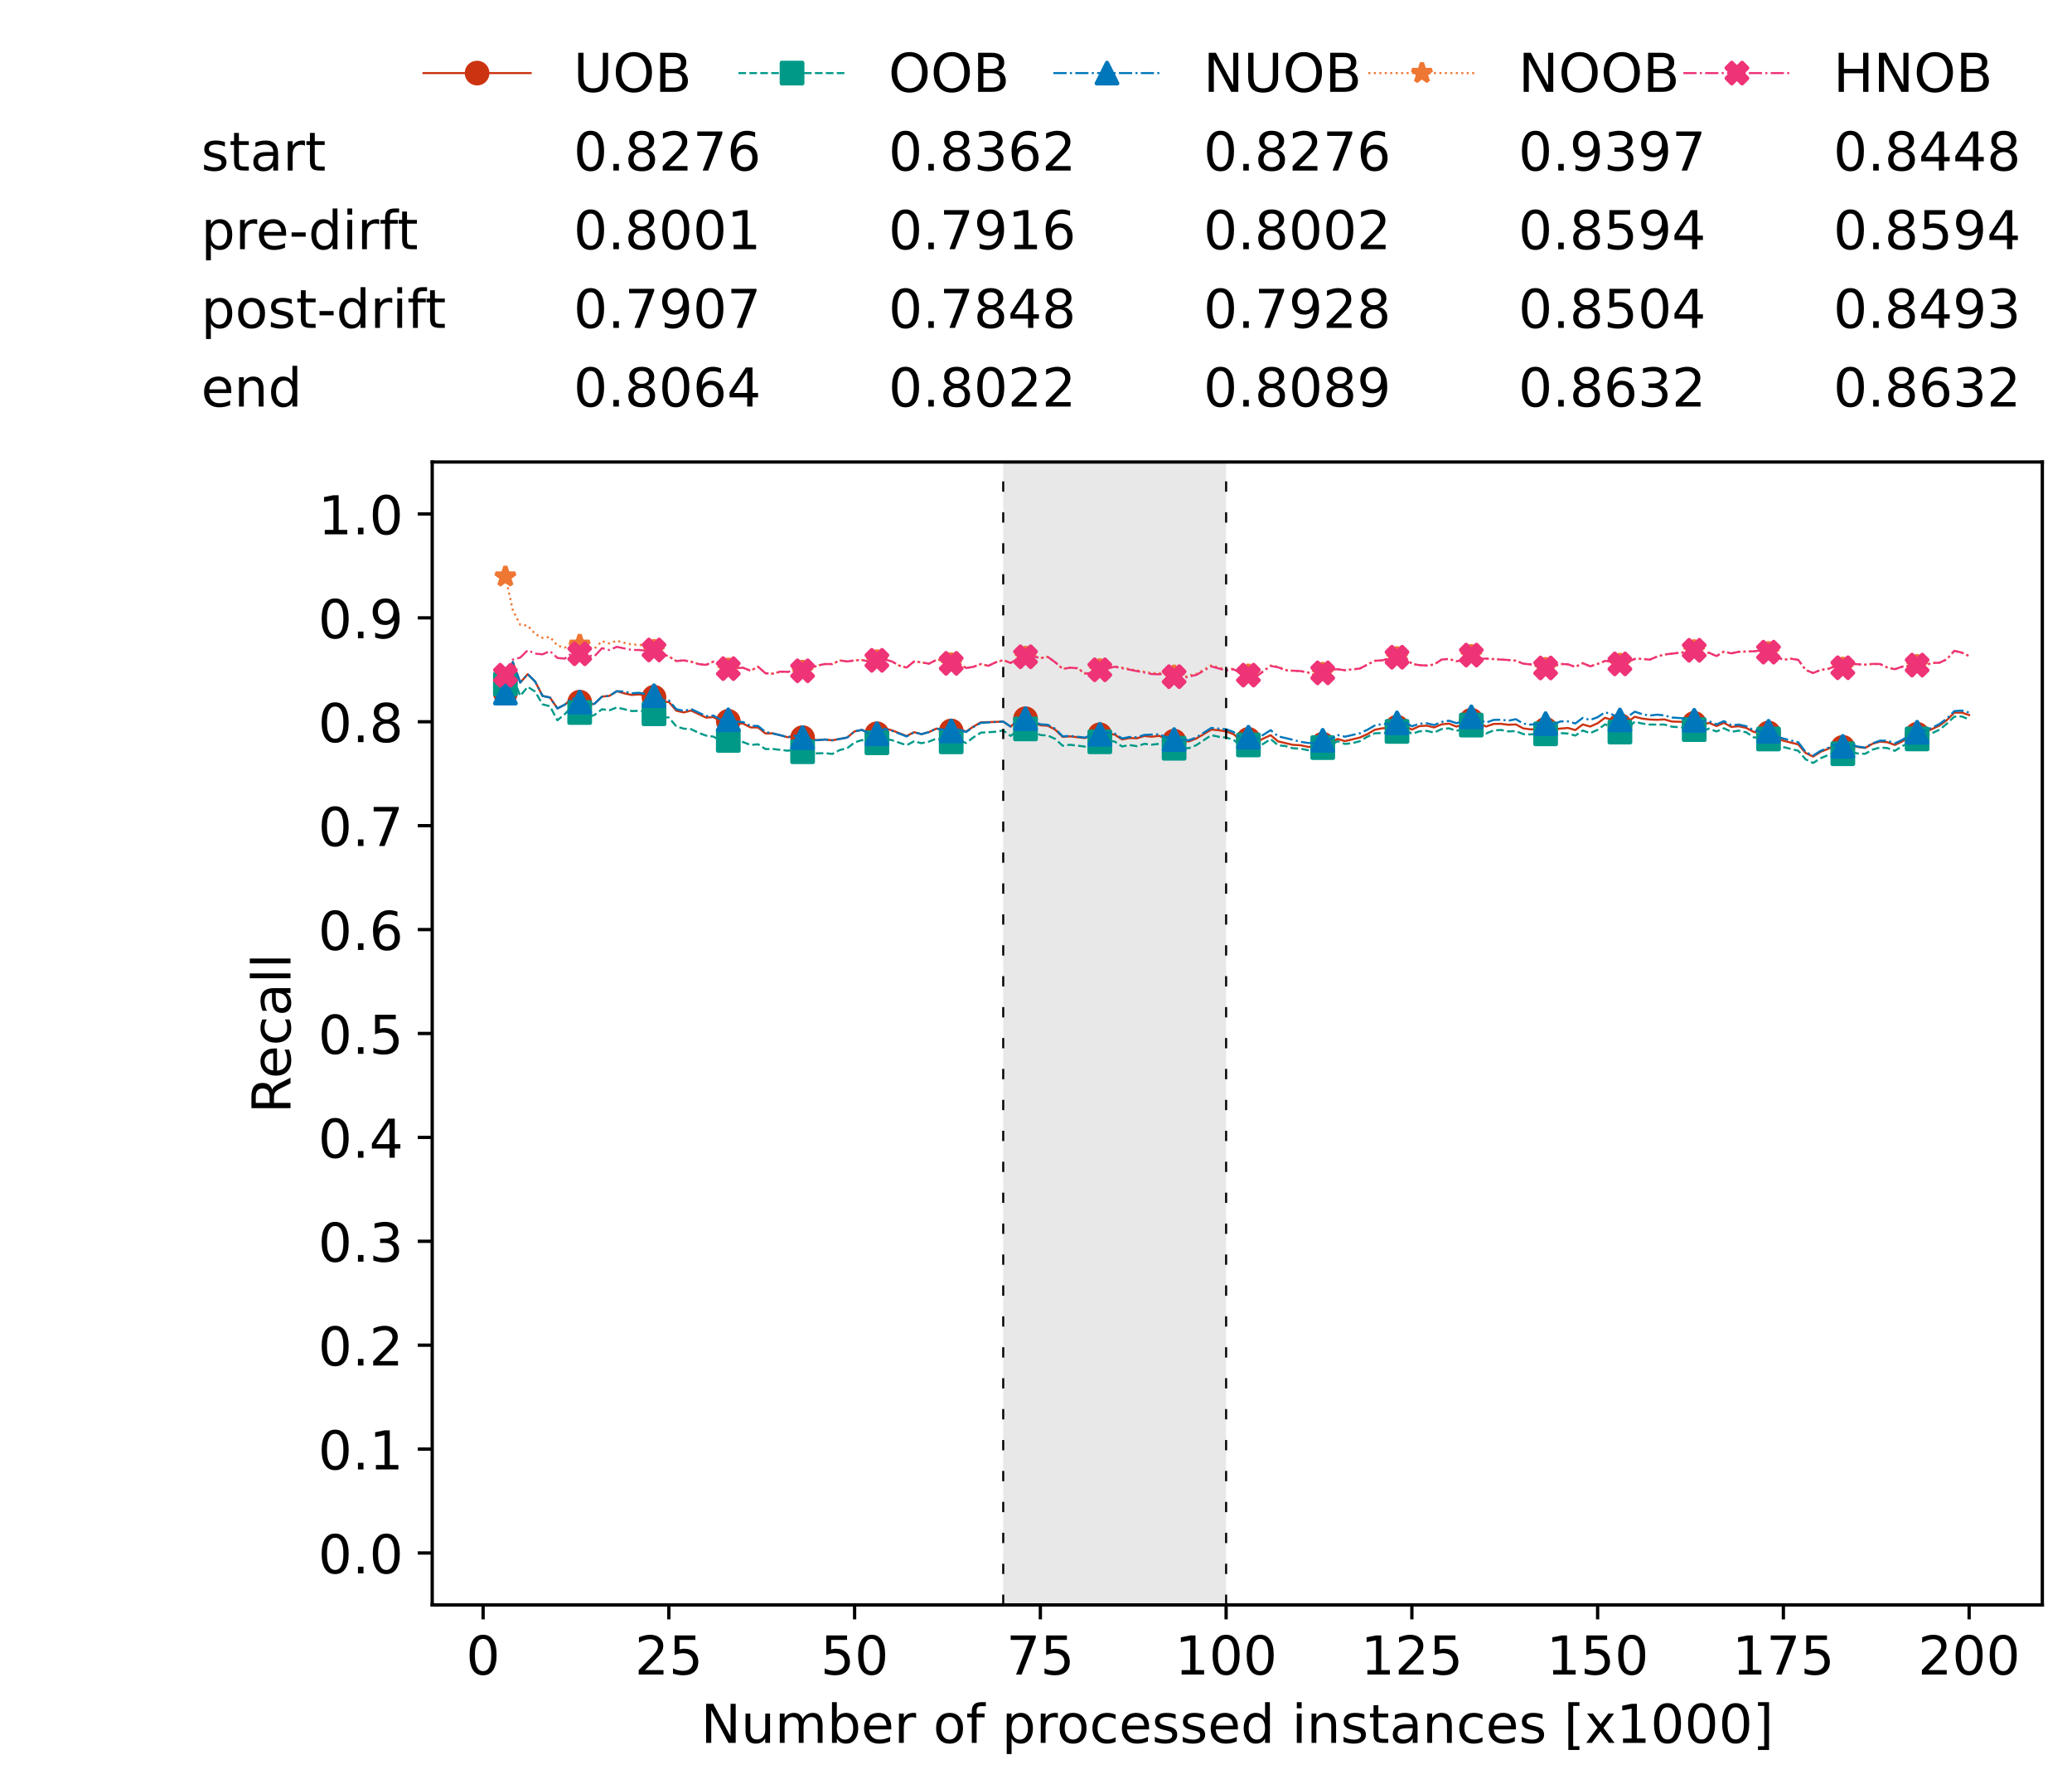 <?xml version="1.0" encoding="utf-8" standalone="no"?>
<!DOCTYPE svg PUBLIC "-//W3C//DTD SVG 1.1//EN"
  "http://www.w3.org/Graphics/SVG/1.1/DTD/svg11.dtd">
<!-- Created with matplotlib (https://matplotlib.org/) -->
<svg height="432.615pt" version="1.1" viewBox="0 0 502.65 432.615" width="502.65pt" xmlns="http://www.w3.org/2000/svg" xmlns:xlink="http://www.w3.org/1999/xlink">
 <defs>
  <style type="text/css">*{stroke-linecap:butt;stroke-linejoin:round;}</style>
 </defs>
 <g id="figure_1">
  <g id="patch_1">
   <path d="M 0 432.615 
L 502.65 432.615 
L 502.65 0 
L 0 0 
z
" style="fill:#ffffff;"/>
  </g>
  <g id="axes_1">
   <g id="patch_2">
    <path d="M 104.85 389.252 
L 495.45 389.252 
L 495.45 112.052 
L 104.85 112.052 
z
" style="fill:#ffffff;"/>
   </g>
   <g id="patch_3">
    <path clip-path="url(#p6bb3e628db)" d="M 297.446 389.252 
L 297.446 112.052 
L 243.372 112.052 
L 243.372 389.252 
z
" style="fill:#d3d3d3;opacity:0.5;"/>
   </g>
   <g id="matplotlib.axis_1">
    <g id="xtick_1">
     <g id="line2d_1">
      <defs>
       <path d="M 0 0 
L 0 3.5 
" id="mf310687349" style="stroke:#000000;stroke-width:0.8;"/>
      </defs>
      <g>
       <use style="stroke:#000000;stroke-width:0.8;" x="117.197" xlink:href="#mf310687349" y="389.252"/>
      </g>
     </g>
     <g id="text_1">
      <!-- 0 -->
      <g transform="translate(113.061 406.13)scale(0.13 -0.13)">
       <defs>
        <path d="M 31.781 66.406 
Q 24.172 66.406 20.328 58.906 
Q 16.5 51.422 16.5 36.375 
Q 16.5 21.391 20.328 13.891 
Q 24.172 6.391 31.781 6.391 
Q 39.453 6.391 43.281 13.891 
Q 47.125 21.391 47.125 36.375 
Q 47.125 51.422 43.281 58.906 
Q 39.453 66.406 31.781 66.406 
z
M 31.781 74.219 
Q 44.047 74.219 50.516 64.516 
Q 56.984 54.828 56.984 36.375 
Q 56.984 17.969 50.516 8.266 
Q 44.047 -1.422 31.781 -1.422 
Q 19.531 -1.422 13.062 8.266 
Q 6.594 17.969 6.594 36.375 
Q 6.594 54.828 13.062 64.516 
Q 19.531 74.219 31.781 74.219 
z
" id="DejaVuSans-48"/>
       </defs>
       <use xlink:href="#DejaVuSans-48"/>
      </g>
     </g>
    </g>
    <g id="xtick_2">
     <g id="line2d_2">
      <g>
       <use style="stroke:#000000;stroke-width:0.8;" x="162.259" xlink:href="#mf310687349" y="389.252"/>
      </g>
     </g>
     <g id="text_2">
      <!-- 25 -->
      <g transform="translate(153.988 406.13)scale(0.13 -0.13)">
       <defs>
        <path d="M 19.188 8.297 
L 53.609 8.297 
L 53.609 0 
L 7.328 0 
L 7.328 8.297 
Q 12.938 14.109 22.625 23.891 
Q 32.328 33.688 34.812 36.531 
Q 39.547 41.844 41.422 45.531 
Q 43.312 49.219 43.312 52.781 
Q 43.312 58.594 39.234 62.25 
Q 35.156 65.922 28.609 65.922 
Q 23.969 65.922 18.812 64.312 
Q 13.672 62.703 7.812 59.422 
L 7.812 69.391 
Q 13.766 71.781 18.938 73 
Q 24.125 74.219 28.422 74.219 
Q 39.75 74.219 46.484 68.547 
Q 53.219 62.891 53.219 53.422 
Q 53.219 48.922 51.531 44.891 
Q 49.859 40.875 45.406 35.406 
Q 44.188 33.984 37.641 27.219 
Q 31.109 20.453 19.188 8.297 
z
" id="DejaVuSans-50"/>
        <path d="M 10.797 72.906 
L 49.516 72.906 
L 49.516 64.594 
L 19.828 64.594 
L 19.828 46.734 
Q 21.969 47.469 24.109 47.828 
Q 26.266 48.188 28.422 48.188 
Q 40.625 48.188 47.75 41.5 
Q 54.891 34.812 54.891 23.391 
Q 54.891 11.625 47.562 5.094 
Q 40.234 -1.422 26.906 -1.422 
Q 22.312 -1.422 17.547 -0.641 
Q 12.797 0.141 7.719 1.703 
L 7.719 11.625 
Q 12.109 9.234 16.797 8.062 
Q 21.484 6.891 26.703 6.891 
Q 35.156 6.891 40.078 11.328 
Q 45.016 15.766 45.016 23.391 
Q 45.016 31 40.078 35.438 
Q 35.156 39.891 26.703 39.891 
Q 22.75 39.891 18.812 39.016 
Q 14.891 38.141 10.797 36.281 
z
" id="DejaVuSans-53"/>
       </defs>
       <use xlink:href="#DejaVuSans-50"/>
       <use x="63.623" xlink:href="#DejaVuSans-53"/>
      </g>
     </g>
    </g>
    <g id="xtick_3">
     <g id="line2d_3">
      <g>
       <use style="stroke:#000000;stroke-width:0.8;" x="207.322" xlink:href="#mf310687349" y="389.252"/>
      </g>
     </g>
     <g id="text_3">
      <!-- 50 -->
      <g transform="translate(199.05 406.13)scale(0.13 -0.13)">
       <use xlink:href="#DejaVuSans-53"/>
       <use x="63.623" xlink:href="#DejaVuSans-48"/>
      </g>
     </g>
    </g>
    <g id="xtick_4">
     <g id="line2d_4">
      <g>
       <use style="stroke:#000000;stroke-width:0.8;" x="252.384" xlink:href="#mf310687349" y="389.252"/>
      </g>
     </g>
     <g id="text_4">
      <!-- 75 -->
      <g transform="translate(244.113 406.13)scale(0.13 -0.13)">
       <defs>
        <path d="M 8.203 72.906 
L 55.078 72.906 
L 55.078 68.703 
L 28.609 0 
L 18.312 0 
L 43.219 64.594 
L 8.203 64.594 
z
" id="DejaVuSans-55"/>
       </defs>
       <use xlink:href="#DejaVuSans-55"/>
       <use x="63.623" xlink:href="#DejaVuSans-53"/>
      </g>
     </g>
    </g>
    <g id="xtick_5">
     <g id="line2d_5">
      <g>
       <use style="stroke:#000000;stroke-width:0.8;" x="297.446" xlink:href="#mf310687349" y="389.252"/>
      </g>
     </g>
     <g id="text_5">
      <!-- 100 -->
      <g transform="translate(285.039 406.13)scale(0.13 -0.13)">
       <defs>
        <path d="M 12.406 8.297 
L 28.516 8.297 
L 28.516 63.922 
L 10.984 60.406 
L 10.984 69.391 
L 28.422 72.906 
L 38.281 72.906 
L 38.281 8.297 
L 54.391 8.297 
L 54.391 0 
L 12.406 0 
z
" id="DejaVuSans-49"/>
       </defs>
       <use xlink:href="#DejaVuSans-49"/>
       <use x="63.623" xlink:href="#DejaVuSans-48"/>
       <use x="127.246" xlink:href="#DejaVuSans-48"/>
      </g>
     </g>
    </g>
    <g id="xtick_6">
     <g id="line2d_6">
      <g>
       <use style="stroke:#000000;stroke-width:0.8;" x="342.509" xlink:href="#mf310687349" y="389.252"/>
      </g>
     </g>
     <g id="text_6">
      <!-- 125 -->
      <g transform="translate(330.102 406.13)scale(0.13 -0.13)">
       <use xlink:href="#DejaVuSans-49"/>
       <use x="63.623" xlink:href="#DejaVuSans-50"/>
       <use x="127.246" xlink:href="#DejaVuSans-53"/>
      </g>
     </g>
    </g>
    <g id="xtick_7">
     <g id="line2d_7">
      <g>
       <use style="stroke:#000000;stroke-width:0.8;" x="387.571" xlink:href="#mf310687349" y="389.252"/>
      </g>
     </g>
     <g id="text_7">
      <!-- 150 -->
      <g transform="translate(375.164 406.13)scale(0.13 -0.13)">
       <use xlink:href="#DejaVuSans-49"/>
       <use x="63.623" xlink:href="#DejaVuSans-53"/>
       <use x="127.246" xlink:href="#DejaVuSans-48"/>
      </g>
     </g>
    </g>
    <g id="xtick_8">
     <g id="line2d_8">
      <g>
       <use style="stroke:#000000;stroke-width:0.8;" x="432.633" xlink:href="#mf310687349" y="389.252"/>
      </g>
     </g>
     <g id="text_8">
      <!-- 175 -->
      <g transform="translate(420.226 406.13)scale(0.13 -0.13)">
       <use xlink:href="#DejaVuSans-49"/>
       <use x="63.623" xlink:href="#DejaVuSans-55"/>
       <use x="127.246" xlink:href="#DejaVuSans-53"/>
      </g>
     </g>
    </g>
    <g id="xtick_9">
     <g id="line2d_9">
      <g>
       <use style="stroke:#000000;stroke-width:0.8;" x="477.695" xlink:href="#mf310687349" y="389.252"/>
      </g>
     </g>
     <g id="text_9">
      <!-- 200 -->
      <g transform="translate(465.289 406.13)scale(0.13 -0.13)">
       <use xlink:href="#DejaVuSans-50"/>
       <use x="63.623" xlink:href="#DejaVuSans-48"/>
       <use x="127.246" xlink:href="#DejaVuSans-48"/>
      </g>
     </g>
    </g>
    <g id="text_10">
     <!-- Number of processed instances [x1000] -->
     <g transform="translate(170.025 422.711)scale(0.13 -0.13)">
      <defs>
       <path d="M 9.812 72.906 
L 23.094 72.906 
L 55.422 11.922 
L 55.422 72.906 
L 64.984 72.906 
L 64.984 0 
L 51.703 0 
L 19.391 60.984 
L 19.391 0 
L 9.812 0 
z
" id="DejaVuSans-78"/>
       <path d="M 8.5 21.578 
L 8.5 54.688 
L 17.484 54.688 
L 17.484 21.922 
Q 17.484 14.156 20.5 10.266 
Q 23.531 6.391 29.594 6.391 
Q 36.859 6.391 41.078 11.031 
Q 45.312 15.672 45.312 23.688 
L 45.312 54.688 
L 54.297 54.688 
L 54.297 0 
L 45.312 0 
L 45.312 8.406 
Q 42.047 3.422 37.719 1 
Q 33.406 -1.422 27.688 -1.422 
Q 18.266 -1.422 13.375 4.438 
Q 8.5 10.297 8.5 21.578 
z
M 31.109 56 
z
" id="DejaVuSans-117"/>
       <path d="M 52 44.188 
Q 55.375 50.25 60.062 53.125 
Q 64.75 56 71.094 56 
Q 79.641 56 84.281 50.016 
Q 88.922 44.047 88.922 33.016 
L 88.922 0 
L 79.891 0 
L 79.891 32.719 
Q 79.891 40.578 77.094 44.375 
Q 74.312 48.188 68.609 48.188 
Q 61.625 48.188 57.562 43.547 
Q 53.516 38.922 53.516 30.906 
L 53.516 0 
L 44.484 0 
L 44.484 32.719 
Q 44.484 40.625 41.703 44.406 
Q 38.922 48.188 33.109 48.188 
Q 26.219 48.188 22.156 43.531 
Q 18.109 38.875 18.109 30.906 
L 18.109 0 
L 9.078 0 
L 9.078 54.688 
L 18.109 54.688 
L 18.109 46.188 
Q 21.188 51.219 25.484 53.609 
Q 29.781 56 35.688 56 
Q 41.656 56 45.828 52.969 
Q 50 49.953 52 44.188 
z
" id="DejaVuSans-109"/>
       <path d="M 48.688 27.297 
Q 48.688 37.203 44.609 42.844 
Q 40.531 48.484 33.406 48.484 
Q 26.266 48.484 22.188 42.844 
Q 18.109 37.203 18.109 27.297 
Q 18.109 17.391 22.188 11.75 
Q 26.266 6.109 33.406 6.109 
Q 40.531 6.109 44.609 11.75 
Q 48.688 17.391 48.688 27.297 
z
M 18.109 46.391 
Q 20.953 51.266 25.266 53.625 
Q 29.594 56 35.594 56 
Q 45.562 56 51.781 48.094 
Q 58.016 40.188 58.016 27.297 
Q 58.016 14.406 51.781 6.484 
Q 45.562 -1.422 35.594 -1.422 
Q 29.594 -1.422 25.266 0.953 
Q 20.953 3.328 18.109 8.203 
L 18.109 0 
L 9.078 0 
L 9.078 75.984 
L 18.109 75.984 
z
" id="DejaVuSans-98"/>
       <path d="M 56.203 29.594 
L 56.203 25.203 
L 14.891 25.203 
Q 15.484 15.922 20.484 11.062 
Q 25.484 6.203 34.422 6.203 
Q 39.594 6.203 44.453 7.469 
Q 49.312 8.734 54.109 11.281 
L 54.109 2.781 
Q 49.266 0.734 44.188 -0.344 
Q 39.109 -1.422 33.891 -1.422 
Q 20.797 -1.422 13.156 6.188 
Q 5.516 13.812 5.516 26.812 
Q 5.516 40.234 12.766 48.109 
Q 20.016 56 32.328 56 
Q 43.359 56 49.781 48.891 
Q 56.203 41.797 56.203 29.594 
z
M 47.219 32.234 
Q 47.125 39.594 43.094 43.984 
Q 39.062 48.391 32.422 48.391 
Q 24.906 48.391 20.391 44.141 
Q 15.875 39.891 15.188 32.172 
z
" id="DejaVuSans-101"/>
       <path d="M 41.109 46.297 
Q 39.594 47.172 37.812 47.578 
Q 36.031 48 33.891 48 
Q 26.266 48 22.188 43.047 
Q 18.109 38.094 18.109 28.812 
L 18.109 0 
L 9.078 0 
L 9.078 54.688 
L 18.109 54.688 
L 18.109 46.188 
Q 20.953 51.172 25.484 53.578 
Q 30.031 56 36.531 56 
Q 37.453 56 38.578 55.875 
Q 39.703 55.766 41.062 55.516 
z
" id="DejaVuSans-114"/>
       <path id="DejaVuSans-32"/>
       <path d="M 30.609 48.391 
Q 23.391 48.391 19.188 42.75 
Q 14.984 37.109 14.984 27.297 
Q 14.984 17.484 19.156 11.844 
Q 23.344 6.203 30.609 6.203 
Q 37.797 6.203 41.984 11.859 
Q 46.188 17.531 46.188 27.297 
Q 46.188 37.016 41.984 42.703 
Q 37.797 48.391 30.609 48.391 
z
M 30.609 56 
Q 42.328 56 49.016 48.375 
Q 55.719 40.766 55.719 27.297 
Q 55.719 13.875 49.016 6.219 
Q 42.328 -1.422 30.609 -1.422 
Q 18.844 -1.422 12.172 6.219 
Q 5.516 13.875 5.516 27.297 
Q 5.516 40.766 12.172 48.375 
Q 18.844 56 30.609 56 
z
" id="DejaVuSans-111"/>
       <path d="M 37.109 75.984 
L 37.109 68.5 
L 28.516 68.5 
Q 23.688 68.5 21.797 66.547 
Q 19.922 64.594 19.922 59.516 
L 19.922 54.688 
L 34.719 54.688 
L 34.719 47.703 
L 19.922 47.703 
L 19.922 0 
L 10.891 0 
L 10.891 47.703 
L 2.297 47.703 
L 2.297 54.688 
L 10.891 54.688 
L 10.891 58.5 
Q 10.891 67.625 15.141 71.797 
Q 19.391 75.984 28.609 75.984 
z
" id="DejaVuSans-102"/>
       <path d="M 18.109 8.203 
L 18.109 -20.797 
L 9.078 -20.797 
L 9.078 54.688 
L 18.109 54.688 
L 18.109 46.391 
Q 20.953 51.266 25.266 53.625 
Q 29.594 56 35.594 56 
Q 45.562 56 51.781 48.094 
Q 58.016 40.188 58.016 27.297 
Q 58.016 14.406 51.781 6.484 
Q 45.562 -1.422 35.594 -1.422 
Q 29.594 -1.422 25.266 0.953 
Q 20.953 3.328 18.109 8.203 
z
M 48.688 27.297 
Q 48.688 37.203 44.609 42.844 
Q 40.531 48.484 33.406 48.484 
Q 26.266 48.484 22.188 42.844 
Q 18.109 37.203 18.109 27.297 
Q 18.109 17.391 22.188 11.75 
Q 26.266 6.109 33.406 6.109 
Q 40.531 6.109 44.609 11.75 
Q 48.688 17.391 48.688 27.297 
z
" id="DejaVuSans-112"/>
       <path d="M 48.781 52.594 
L 48.781 44.188 
Q 44.969 46.297 41.141 47.344 
Q 37.312 48.391 33.406 48.391 
Q 24.656 48.391 19.812 42.844 
Q 14.984 37.312 14.984 27.297 
Q 14.984 17.281 19.812 11.734 
Q 24.656 6.203 33.406 6.203 
Q 37.312 6.203 41.141 7.25 
Q 44.969 8.297 48.781 10.406 
L 48.781 2.094 
Q 45.016 0.344 40.984 -0.531 
Q 36.969 -1.422 32.422 -1.422 
Q 20.062 -1.422 12.781 6.344 
Q 5.516 14.109 5.516 27.297 
Q 5.516 40.672 12.859 48.328 
Q 20.219 56 33.016 56 
Q 37.156 56 41.109 55.141 
Q 45.062 54.297 48.781 52.594 
z
" id="DejaVuSans-99"/>
       <path d="M 44.281 53.078 
L 44.281 44.578 
Q 40.484 46.531 36.375 47.5 
Q 32.281 48.484 27.875 48.484 
Q 21.188 48.484 17.844 46.438 
Q 14.5 44.391 14.5 40.281 
Q 14.5 37.156 16.891 35.375 
Q 19.281 33.594 26.516 31.984 
L 29.594 31.297 
Q 39.156 29.25 43.188 25.516 
Q 47.219 21.781 47.219 15.094 
Q 47.219 7.469 41.188 3.016 
Q 35.156 -1.422 24.609 -1.422 
Q 20.219 -1.422 15.453 -0.562 
Q 10.688 0.297 5.422 2 
L 5.422 11.281 
Q 10.406 8.688 15.234 7.391 
Q 20.062 6.109 24.812 6.109 
Q 31.156 6.109 34.562 8.281 
Q 37.984 10.453 37.984 14.406 
Q 37.984 18.062 35.516 20.016 
Q 33.062 21.969 24.703 23.781 
L 21.578 24.516 
Q 13.234 26.266 9.516 29.906 
Q 5.812 33.547 5.812 39.891 
Q 5.812 47.609 11.281 51.797 
Q 16.75 56 26.812 56 
Q 31.781 56 36.172 55.266 
Q 40.578 54.547 44.281 53.078 
z
" id="DejaVuSans-115"/>
       <path d="M 45.406 46.391 
L 45.406 75.984 
L 54.391 75.984 
L 54.391 0 
L 45.406 0 
L 45.406 8.203 
Q 42.578 3.328 38.25 0.953 
Q 33.938 -1.422 27.875 -1.422 
Q 17.969 -1.422 11.734 6.484 
Q 5.516 14.406 5.516 27.297 
Q 5.516 40.188 11.734 48.094 
Q 17.969 56 27.875 56 
Q 33.938 56 38.25 53.625 
Q 42.578 51.266 45.406 46.391 
z
M 14.797 27.297 
Q 14.797 17.391 18.875 11.75 
Q 22.953 6.109 30.078 6.109 
Q 37.203 6.109 41.297 11.75 
Q 45.406 17.391 45.406 27.297 
Q 45.406 37.203 41.297 42.844 
Q 37.203 48.484 30.078 48.484 
Q 22.953 48.484 18.875 42.844 
Q 14.797 37.203 14.797 27.297 
z
" id="DejaVuSans-100"/>
       <path d="M 9.422 54.688 
L 18.406 54.688 
L 18.406 0 
L 9.422 0 
z
M 9.422 75.984 
L 18.406 75.984 
L 18.406 64.594 
L 9.422 64.594 
z
" id="DejaVuSans-105"/>
       <path d="M 54.891 33.016 
L 54.891 0 
L 45.906 0 
L 45.906 32.719 
Q 45.906 40.484 42.875 44.328 
Q 39.844 48.188 33.797 48.188 
Q 26.516 48.188 22.312 43.547 
Q 18.109 38.922 18.109 30.906 
L 18.109 0 
L 9.078 0 
L 9.078 54.688 
L 18.109 54.688 
L 18.109 46.188 
Q 21.344 51.125 25.703 53.562 
Q 30.078 56 35.797 56 
Q 45.219 56 50.047 50.172 
Q 54.891 44.344 54.891 33.016 
z
" id="DejaVuSans-110"/>
       <path d="M 18.312 70.219 
L 18.312 54.688 
L 36.812 54.688 
L 36.812 47.703 
L 18.312 47.703 
L 18.312 18.016 
Q 18.312 11.328 20.141 9.422 
Q 21.969 7.516 27.594 7.516 
L 36.812 7.516 
L 36.812 0 
L 27.594 0 
Q 17.188 0 13.234 3.875 
Q 9.281 7.766 9.281 18.016 
L 9.281 47.703 
L 2.688 47.703 
L 2.688 54.688 
L 9.281 54.688 
L 9.281 70.219 
z
" id="DejaVuSans-116"/>
       <path d="M 34.281 27.484 
Q 23.391 27.484 19.188 25 
Q 14.984 22.516 14.984 16.5 
Q 14.984 11.719 18.141 8.906 
Q 21.297 6.109 26.703 6.109 
Q 34.188 6.109 38.703 11.406 
Q 43.219 16.703 43.219 25.484 
L 43.219 27.484 
z
M 52.203 31.203 
L 52.203 0 
L 43.219 0 
L 43.219 8.297 
Q 40.141 3.328 35.547 0.953 
Q 30.953 -1.422 24.312 -1.422 
Q 15.922 -1.422 10.953 3.297 
Q 6 8.016 6 15.922 
Q 6 25.141 12.172 29.828 
Q 18.359 34.516 30.609 34.516 
L 43.219 34.516 
L 43.219 35.406 
Q 43.219 41.609 39.141 45 
Q 35.062 48.391 27.688 48.391 
Q 23 48.391 18.547 47.266 
Q 14.109 46.141 10.016 43.891 
L 10.016 52.203 
Q 14.938 54.109 19.578 55.047 
Q 24.219 56 28.609 56 
Q 40.484 56 46.344 49.844 
Q 52.203 43.703 52.203 31.203 
z
" id="DejaVuSans-97"/>
       <path d="M 8.594 75.984 
L 29.297 75.984 
L 29.297 69 
L 17.578 69 
L 17.578 -6.203 
L 29.297 -6.203 
L 29.297 -13.188 
L 8.594 -13.188 
z
" id="DejaVuSans-91"/>
       <path d="M 54.891 54.688 
L 35.109 28.078 
L 55.906 0 
L 45.312 0 
L 29.391 21.484 
L 13.484 0 
L 2.875 0 
L 24.125 28.609 
L 4.688 54.688 
L 15.281 54.688 
L 29.781 35.203 
L 44.281 54.688 
z
" id="DejaVuSans-120"/>
       <path d="M 30.422 75.984 
L 30.422 -13.188 
L 9.719 -13.188 
L 9.719 -6.203 
L 21.391 -6.203 
L 21.391 69 
L 9.719 69 
L 9.719 75.984 
z
" id="DejaVuSans-93"/>
      </defs>
      <use xlink:href="#DejaVuSans-78"/>
      <use x="74.805" xlink:href="#DejaVuSans-117"/>
      <use x="138.184" xlink:href="#DejaVuSans-109"/>
      <use x="235.596" xlink:href="#DejaVuSans-98"/>
      <use x="299.072" xlink:href="#DejaVuSans-101"/>
      <use x="360.596" xlink:href="#DejaVuSans-114"/>
      <use x="401.709" xlink:href="#DejaVuSans-32"/>
      <use x="433.496" xlink:href="#DejaVuSans-111"/>
      <use x="494.678" xlink:href="#DejaVuSans-102"/>
      <use x="529.883" xlink:href="#DejaVuSans-32"/>
      <use x="561.67" xlink:href="#DejaVuSans-112"/>
      <use x="625.146" xlink:href="#DejaVuSans-114"/>
      <use x="664.01" xlink:href="#DejaVuSans-111"/>
      <use x="725.191" xlink:href="#DejaVuSans-99"/>
      <use x="780.172" xlink:href="#DejaVuSans-101"/>
      <use x="841.695" xlink:href="#DejaVuSans-115"/>
      <use x="893.795" xlink:href="#DejaVuSans-115"/>
      <use x="945.895" xlink:href="#DejaVuSans-101"/>
      <use x="1007.418" xlink:href="#DejaVuSans-100"/>
      <use x="1070.895" xlink:href="#DejaVuSans-32"/>
      <use x="1102.682" xlink:href="#DejaVuSans-105"/>
      <use x="1130.465" xlink:href="#DejaVuSans-110"/>
      <use x="1193.844" xlink:href="#DejaVuSans-115"/>
      <use x="1245.943" xlink:href="#DejaVuSans-116"/>
      <use x="1285.152" xlink:href="#DejaVuSans-97"/>
      <use x="1346.432" xlink:href="#DejaVuSans-110"/>
      <use x="1409.811" xlink:href="#DejaVuSans-99"/>
      <use x="1464.791" xlink:href="#DejaVuSans-101"/>
      <use x="1526.314" xlink:href="#DejaVuSans-115"/>
      <use x="1578.414" xlink:href="#DejaVuSans-32"/>
      <use x="1610.201" xlink:href="#DejaVuSans-91"/>
      <use x="1649.215" xlink:href="#DejaVuSans-120"/>
      <use x="1708.395" xlink:href="#DejaVuSans-49"/>
      <use x="1772.018" xlink:href="#DejaVuSans-48"/>
      <use x="1835.641" xlink:href="#DejaVuSans-48"/>
      <use x="1899.264" xlink:href="#DejaVuSans-48"/>
      <use x="1962.887" xlink:href="#DejaVuSans-93"/>
     </g>
    </g>
   </g>
   <g id="matplotlib.axis_2">
    <g id="ytick_1">
     <g id="line2d_10">
      <defs>
       <path d="M 0 0 
L -3.5 0 
" id="m68a19e892c" style="stroke:#000000;stroke-width:0.8;"/>
      </defs>
      <g>
       <use style="stroke:#000000;stroke-width:0.8;" x="104.85" xlink:href="#m68a19e892c" y="376.652"/>
      </g>
     </g>
     <g id="text_11">
      <!-- 0.0 -->
      <g transform="translate(77.176 381.591)scale(0.13 -0.13)">
       <defs>
        <path d="M 10.688 12.406 
L 21 12.406 
L 21 0 
L 10.688 0 
z
" id="DejaVuSans-46"/>
       </defs>
       <use xlink:href="#DejaVuSans-48"/>
       <use x="63.623" xlink:href="#DejaVuSans-46"/>
       <use x="95.41" xlink:href="#DejaVuSans-48"/>
      </g>
     </g>
    </g>
    <g id="ytick_2">
     <g id="line2d_11">
      <g>
       <use style="stroke:#000000;stroke-width:0.8;" x="104.85" xlink:href="#m68a19e892c" y="351.452"/>
      </g>
     </g>
     <g id="text_12">
      <!-- 0.1 -->
      <g transform="translate(77.176 356.391)scale(0.13 -0.13)">
       <use xlink:href="#DejaVuSans-48"/>
       <use x="63.623" xlink:href="#DejaVuSans-46"/>
       <use x="95.41" xlink:href="#DejaVuSans-49"/>
      </g>
     </g>
    </g>
    <g id="ytick_3">
     <g id="line2d_12">
      <g>
       <use style="stroke:#000000;stroke-width:0.8;" x="104.85" xlink:href="#m68a19e892c" y="326.252"/>
      </g>
     </g>
     <g id="text_13">
      <!-- 0.2 -->
      <g transform="translate(77.176 331.191)scale(0.13 -0.13)">
       <use xlink:href="#DejaVuSans-48"/>
       <use x="63.623" xlink:href="#DejaVuSans-46"/>
       <use x="95.41" xlink:href="#DejaVuSans-50"/>
      </g>
     </g>
    </g>
    <g id="ytick_4">
     <g id="line2d_13">
      <g>
       <use style="stroke:#000000;stroke-width:0.8;" x="104.85" xlink:href="#m68a19e892c" y="301.052"/>
      </g>
     </g>
     <g id="text_14">
      <!-- 0.3 -->
      <g transform="translate(77.176 305.991)scale(0.13 -0.13)">
       <defs>
        <path d="M 40.578 39.312 
Q 47.656 37.797 51.625 33 
Q 55.609 28.219 55.609 21.188 
Q 55.609 10.406 48.188 4.484 
Q 40.766 -1.422 27.094 -1.422 
Q 22.516 -1.422 17.656 -0.516 
Q 12.797 0.391 7.625 2.203 
L 7.625 11.719 
Q 11.719 9.328 16.594 8.109 
Q 21.484 6.891 26.812 6.891 
Q 36.078 6.891 40.938 10.547 
Q 45.797 14.203 45.797 21.188 
Q 45.797 27.641 41.281 31.266 
Q 36.766 34.906 28.719 34.906 
L 20.219 34.906 
L 20.219 43.016 
L 29.109 43.016 
Q 36.375 43.016 40.234 45.922 
Q 44.094 48.828 44.094 54.297 
Q 44.094 59.906 40.109 62.906 
Q 36.141 65.922 28.719 65.922 
Q 24.656 65.922 20.016 65.031 
Q 15.375 64.156 9.812 62.312 
L 9.812 71.094 
Q 15.438 72.656 20.344 73.438 
Q 25.25 74.219 29.594 74.219 
Q 40.828 74.219 47.359 69.109 
Q 53.906 64.016 53.906 55.328 
Q 53.906 49.266 50.438 45.094 
Q 46.969 40.922 40.578 39.312 
z
" id="DejaVuSans-51"/>
       </defs>
       <use xlink:href="#DejaVuSans-48"/>
       <use x="63.623" xlink:href="#DejaVuSans-46"/>
       <use x="95.41" xlink:href="#DejaVuSans-51"/>
      </g>
     </g>
    </g>
    <g id="ytick_5">
     <g id="line2d_14">
      <g>
       <use style="stroke:#000000;stroke-width:0.8;" x="104.85" xlink:href="#m68a19e892c" y="275.852"/>
      </g>
     </g>
     <g id="text_15">
      <!-- 0.4 -->
      <g transform="translate(77.176 280.791)scale(0.13 -0.13)">
       <defs>
        <path d="M 37.797 64.312 
L 12.891 25.391 
L 37.797 25.391 
z
M 35.203 72.906 
L 47.609 72.906 
L 47.609 25.391 
L 58.016 25.391 
L 58.016 17.188 
L 47.609 17.188 
L 47.609 0 
L 37.797 0 
L 37.797 17.188 
L 4.891 17.188 
L 4.891 26.703 
z
" id="DejaVuSans-52"/>
       </defs>
       <use xlink:href="#DejaVuSans-48"/>
       <use x="63.623" xlink:href="#DejaVuSans-46"/>
       <use x="95.41" xlink:href="#DejaVuSans-52"/>
      </g>
     </g>
    </g>
    <g id="ytick_6">
     <g id="line2d_15">
      <g>
       <use style="stroke:#000000;stroke-width:0.8;" x="104.85" xlink:href="#m68a19e892c" y="250.652"/>
      </g>
     </g>
     <g id="text_16">
      <!-- 0.5 -->
      <g transform="translate(77.176 255.591)scale(0.13 -0.13)">
       <use xlink:href="#DejaVuSans-48"/>
       <use x="63.623" xlink:href="#DejaVuSans-46"/>
       <use x="95.41" xlink:href="#DejaVuSans-53"/>
      </g>
     </g>
    </g>
    <g id="ytick_7">
     <g id="line2d_16">
      <g>
       <use style="stroke:#000000;stroke-width:0.8;" x="104.85" xlink:href="#m68a19e892c" y="225.452"/>
      </g>
     </g>
     <g id="text_17">
      <!-- 0.6 -->
      <g transform="translate(77.176 230.391)scale(0.13 -0.13)">
       <defs>
        <path d="M 33.016 40.375 
Q 26.375 40.375 22.484 35.828 
Q 18.609 31.297 18.609 23.391 
Q 18.609 15.531 22.484 10.953 
Q 26.375 6.391 33.016 6.391 
Q 39.656 6.391 43.531 10.953 
Q 47.406 15.531 47.406 23.391 
Q 47.406 31.297 43.531 35.828 
Q 39.656 40.375 33.016 40.375 
z
M 52.594 71.297 
L 52.594 62.312 
Q 48.875 64.062 45.094 64.984 
Q 41.312 65.922 37.594 65.922 
Q 27.828 65.922 22.672 59.328 
Q 17.531 52.734 16.797 39.406 
Q 19.672 43.656 24.016 45.922 
Q 28.375 48.188 33.594 48.188 
Q 44.578 48.188 50.953 41.516 
Q 57.328 34.859 57.328 23.391 
Q 57.328 12.156 50.688 5.359 
Q 44.047 -1.422 33.016 -1.422 
Q 20.359 -1.422 13.672 8.266 
Q 6.984 17.969 6.984 36.375 
Q 6.984 53.656 15.188 63.938 
Q 23.391 74.219 37.203 74.219 
Q 40.922 74.219 44.703 73.484 
Q 48.484 72.75 52.594 71.297 
z
" id="DejaVuSans-54"/>
       </defs>
       <use xlink:href="#DejaVuSans-48"/>
       <use x="63.623" xlink:href="#DejaVuSans-46"/>
       <use x="95.41" xlink:href="#DejaVuSans-54"/>
      </g>
     </g>
    </g>
    <g id="ytick_8">
     <g id="line2d_17">
      <g>
       <use style="stroke:#000000;stroke-width:0.8;" x="104.85" xlink:href="#m68a19e892c" y="200.252"/>
      </g>
     </g>
     <g id="text_18">
      <!-- 0.7 -->
      <g transform="translate(77.176 205.191)scale(0.13 -0.13)">
       <use xlink:href="#DejaVuSans-48"/>
       <use x="63.623" xlink:href="#DejaVuSans-46"/>
       <use x="95.41" xlink:href="#DejaVuSans-55"/>
      </g>
     </g>
    </g>
    <g id="ytick_9">
     <g id="line2d_18">
      <g>
       <use style="stroke:#000000;stroke-width:0.8;" x="104.85" xlink:href="#m68a19e892c" y="175.052"/>
      </g>
     </g>
     <g id="text_19">
      <!-- 0.8 -->
      <g transform="translate(77.176 179.991)scale(0.13 -0.13)">
       <defs>
        <path d="M 31.781 34.625 
Q 24.75 34.625 20.719 30.859 
Q 16.703 27.094 16.703 20.516 
Q 16.703 13.922 20.719 10.156 
Q 24.75 6.391 31.781 6.391 
Q 38.812 6.391 42.859 10.172 
Q 46.922 13.969 46.922 20.516 
Q 46.922 27.094 42.891 30.859 
Q 38.875 34.625 31.781 34.625 
z
M 21.922 38.812 
Q 15.578 40.375 12.031 44.719 
Q 8.5 49.078 8.5 55.328 
Q 8.5 64.062 14.719 69.141 
Q 20.953 74.219 31.781 74.219 
Q 42.672 74.219 48.875 69.141 
Q 55.078 64.062 55.078 55.328 
Q 55.078 49.078 51.531 44.719 
Q 48 40.375 41.703 38.812 
Q 48.828 37.156 52.797 32.312 
Q 56.781 27.484 56.781 20.516 
Q 56.781 9.906 50.312 4.234 
Q 43.844 -1.422 31.781 -1.422 
Q 19.734 -1.422 13.25 4.234 
Q 6.781 9.906 6.781 20.516 
Q 6.781 27.484 10.781 32.312 
Q 14.797 37.156 21.922 38.812 
z
M 18.312 54.391 
Q 18.312 48.734 21.844 45.562 
Q 25.391 42.391 31.781 42.391 
Q 38.141 42.391 41.719 45.562 
Q 45.312 48.734 45.312 54.391 
Q 45.312 60.062 41.719 63.234 
Q 38.141 66.406 31.781 66.406 
Q 25.391 66.406 21.844 63.234 
Q 18.312 60.062 18.312 54.391 
z
" id="DejaVuSans-56"/>
       </defs>
       <use xlink:href="#DejaVuSans-48"/>
       <use x="63.623" xlink:href="#DejaVuSans-46"/>
       <use x="95.41" xlink:href="#DejaVuSans-56"/>
      </g>
     </g>
    </g>
    <g id="ytick_10">
     <g id="line2d_19">
      <g>
       <use style="stroke:#000000;stroke-width:0.8;" x="104.85" xlink:href="#m68a19e892c" y="149.852"/>
      </g>
     </g>
     <g id="text_20">
      <!-- 0.9 -->
      <g transform="translate(77.176 154.791)scale(0.13 -0.13)">
       <defs>
        <path d="M 10.984 1.516 
L 10.984 10.5 
Q 14.703 8.734 18.5 7.812 
Q 22.312 6.891 25.984 6.891 
Q 35.75 6.891 40.891 13.453 
Q 46.047 20.016 46.781 33.406 
Q 43.953 29.203 39.594 26.953 
Q 35.25 24.703 29.984 24.703 
Q 19.047 24.703 12.672 31.312 
Q 6.297 37.938 6.297 49.422 
Q 6.297 60.641 12.938 67.422 
Q 19.578 74.219 30.609 74.219 
Q 43.266 74.219 49.922 64.516 
Q 56.594 54.828 56.594 36.375 
Q 56.594 19.141 48.406 8.859 
Q 40.234 -1.422 26.422 -1.422 
Q 22.703 -1.422 18.891 -0.688 
Q 15.094 0.047 10.984 1.516 
z
M 30.609 32.422 
Q 37.25 32.422 41.125 36.953 
Q 45.016 41.5 45.016 49.422 
Q 45.016 57.281 41.125 61.844 
Q 37.25 66.406 30.609 66.406 
Q 23.969 66.406 20.094 61.844 
Q 16.219 57.281 16.219 49.422 
Q 16.219 41.5 20.094 36.953 
Q 23.969 32.422 30.609 32.422 
z
" id="DejaVuSans-57"/>
       </defs>
       <use xlink:href="#DejaVuSans-48"/>
       <use x="63.623" xlink:href="#DejaVuSans-46"/>
       <use x="95.41" xlink:href="#DejaVuSans-57"/>
      </g>
     </g>
    </g>
    <g id="ytick_11">
     <g id="line2d_20">
      <g>
       <use style="stroke:#000000;stroke-width:0.8;" x="104.85" xlink:href="#m68a19e892c" y="124.652"/>
      </g>
     </g>
     <g id="text_21">
      <!-- 1.0 -->
      <g transform="translate(77.176 129.591)scale(0.13 -0.13)">
       <use xlink:href="#DejaVuSans-49"/>
       <use x="63.623" xlink:href="#DejaVuSans-46"/>
       <use x="95.41" xlink:href="#DejaVuSans-48"/>
      </g>
     </g>
    </g>
    <g id="text_22">
     <!-- Recall -->
     <g transform="translate(70.472 270.044)rotate(-90)scale(0.13 -0.13)">
      <defs>
       <path d="M 44.391 34.188 
Q 47.562 33.109 50.562 29.594 
Q 53.562 26.078 56.594 19.922 
L 66.609 0 
L 56 0 
L 46.688 18.703 
Q 43.062 26.031 39.672 28.422 
Q 36.281 30.812 30.422 30.812 
L 19.672 30.812 
L 19.672 0 
L 9.812 0 
L 9.812 72.906 
L 32.078 72.906 
Q 44.578 72.906 50.734 67.672 
Q 56.891 62.453 56.891 51.906 
Q 56.891 45.016 53.688 40.469 
Q 50.484 35.938 44.391 34.188 
z
M 19.672 64.797 
L 19.672 38.922 
L 32.078 38.922 
Q 39.203 38.922 42.844 42.219 
Q 46.484 45.516 46.484 51.906 
Q 46.484 58.297 42.844 61.547 
Q 39.203 64.797 32.078 64.797 
z
" id="DejaVuSans-82"/>
       <path d="M 9.422 75.984 
L 18.406 75.984 
L 18.406 0 
L 9.422 0 
z
" id="DejaVuSans-108"/>
      </defs>
      <use xlink:href="#DejaVuSans-82"/>
      <use x="64.982" xlink:href="#DejaVuSans-101"/>
      <use x="126.506" xlink:href="#DejaVuSans-99"/>
      <use x="181.486" xlink:href="#DejaVuSans-97"/>
      <use x="242.766" xlink:href="#DejaVuSans-108"/>
      <use x="270.549" xlink:href="#DejaVuSans-108"/>
     </g>
    </g>
   </g>
   <g id="line2d_21"/>
   <g id="line2d_22"/>
   <g id="line2d_23"/>
   <g id="line2d_24"/>
   <g id="line2d_25"/>
   <g id="line2d_26">
    <path clip-path="url(#p6bb3e628db)" d="M 122.605 168.1 
L 124.407 160.551 
L 126.21 165.546 
L 128.012 163.513 
L 129.815 165.29 
L 131.617 168.793 
L 133.419 169.168 
L 135.222 171.821 
L 137.024 170.91 
L 138.827 169.284 
L 140.629 170.293 
L 142.432 171.036 
L 144.234 170.665 
L 146.037 168.951 
L 147.839 168.771 
L 149.642 167.637 
L 151.444 168.161 
L 153.247 168.543 
L 155.049 168.42 
L 158.654 169.099 
L 160.457 170.202 
L 162.259 170.229 
L 164.062 172.371 
L 165.864 172.784 
L 167.667 172.335 
L 171.272 174.039 
L 173.074 173.923 
L 174.877 174.975 
L 176.679 174.944 
L 178.482 175.394 
L 180.284 175.496 
L 182.087 176.418 
L 183.889 176.438 
L 185.692 177.884 
L 187.494 177.859 
L 191.099 178.802 
L 192.902 178.422 
L 196.507 179.444 
L 198.309 179.512 
L 200.112 179.353 
L 201.914 179.553 
L 205.519 178.878 
L 207.322 177.381 
L 209.124 177.023 
L 210.927 177.93 
L 212.729 177.96 
L 214.532 176.645 
L 216.334 177.105 
L 219.939 178.512 
L 221.742 177.584 
L 223.544 178.056 
L 225.347 177.557 
L 227.149 176.707 
L 230.754 177.284 
L 232.557 176.754 
L 234.359 177.429 
L 236.162 176.203 
L 237.964 175.192 
L 243.372 175.021 
L 245.174 176.23 
L 246.976 174.634 
L 248.779 174.318 
L 252.384 175.904 
L 254.186 176.017 
L 255.989 176.97 
L 257.791 178.715 
L 259.594 178.591 
L 263.199 179.016 
L 265.001 178.264 
L 266.804 178.212 
L 268.606 177.894 
L 270.409 178.16 
L 272.211 179.347 
L 274.014 178.996 
L 275.816 179.058 
L 277.619 178.49 
L 279.421 178.682 
L 281.224 178.467 
L 283.026 179.249 
L 284.829 179.762 
L 286.631 179.624 
L 288.434 179.819 
L 290.236 179.101 
L 293.841 176.953 
L 295.644 177.094 
L 297.446 177.404 
L 299.249 178.066 
L 301.051 179.62 
L 302.854 179.328 
L 304.656 180.116 
L 306.459 179.128 
L 308.261 178.307 
L 310.064 179.819 
L 313.669 180.651 
L 315.471 180.742 
L 317.274 181.133 
L 319.076 181.169 
L 320.879 180.509 
L 322.681 180.268 
L 324.484 179.217 
L 326.286 179.75 
L 329.891 178.889 
L 331.694 178.062 
L 333.496 177.001 
L 335.299 176.635 
L 337.101 176.582 
L 338.904 176.364 
L 340.706 175.985 
L 342.509 176.961 
L 344.311 176.119 
L 346.114 175.997 
L 347.916 176.428 
L 349.719 175.678 
L 351.521 175.502 
L 353.324 176.226 
L 355.126 175.67 
L 356.928 174.686 
L 360.533 176.203 
L 362.336 175.578 
L 364.138 175.553 
L 365.941 175.784 
L 367.743 175.698 
L 369.546 176.666 
L 371.348 176.896 
L 373.151 176.835 
L 376.756 176.982 
L 378.558 176.704 
L 380.361 176.553 
L 382.163 177.057 
L 383.966 175.704 
L 385.768 176.213 
L 387.571 175.411 
L 389.373 174.083 
L 391.176 174.658 
L 392.978 175.963 
L 394.781 175.143 
L 396.583 173.844 
L 398.386 174.29 
L 400.188 174.509 
L 401.991 174.577 
L 403.793 174.487 
L 405.596 175.001 
L 409.201 175.109 
L 412.806 175.859 
L 414.608 175.316 
L 416.411 176.099 
L 418.213 175.311 
L 420.016 176.299 
L 421.818 176.142 
L 423.621 176.54 
L 425.423 177.499 
L 427.226 177.876 
L 429.028 177.776 
L 430.831 178.967 
L 432.633 179.648 
L 436.238 180.544 
L 438.041 182.631 
L 439.843 183.496 
L 441.646 182.349 
L 443.448 181.637 
L 445.251 180.732 
L 447.053 181.253 
L 448.856 180.628 
L 450.658 181.172 
L 452.461 181.407 
L 454.263 180.387 
L 456.066 179.873 
L 457.868 180.018 
L 459.671 180.681 
L 461.473 179.819 
L 463.276 178.754 
L 465.078 178.075 
L 466.881 177.662 
L 470.485 175.979 
L 472.288 174.653 
L 474.09 172.842 
L 475.893 172.83 
L 477.695 173.428 
L 477.695 173.428 
" style="fill:none;stroke:#cc3311;stroke-linecap:square;stroke-width:0.5;"/>
    <defs>
     <path d="M 0 2.5 
C 0.663 2.5 1.299 2.237 1.768 1.768 
C 2.237 1.299 2.5 0.663 2.5 0 
C 2.5 -0.663 2.237 -1.299 1.768 -1.768 
C 1.299 -2.237 0.663 -2.5 0 -2.5 
C -0.663 -2.5 -1.299 -2.237 -1.768 -1.768 
C -2.237 -1.299 -2.5 -0.663 -2.5 0 
C -2.5 0.663 -2.237 1.299 -1.768 1.768 
C -1.299 2.237 -0.663 2.5 0 2.5 
z
" id="m40d88e26e5" style="stroke:#cc3311;"/>
    </defs>
    <g clip-path="url(#p6bb3e628db)">
     <use style="fill:#cc3311;stroke:#cc3311;" x="122.605" xlink:href="#m40d88e26e5" y="168.1"/>
     <use style="fill:#cc3311;stroke:#cc3311;" x="140.629" xlink:href="#m40d88e26e5" y="170.293"/>
     <use style="fill:#cc3311;stroke:#cc3311;" x="158.654" xlink:href="#m40d88e26e5" y="169.099"/>
     <use style="fill:#cc3311;stroke:#cc3311;" x="176.679" xlink:href="#m40d88e26e5" y="174.944"/>
     <use style="fill:#cc3311;stroke:#cc3311;" x="194.704" xlink:href="#m40d88e26e5" y="178.913"/>
     <use style="fill:#cc3311;stroke:#cc3311;" x="212.729" xlink:href="#m40d88e26e5" y="177.96"/>
     <use style="fill:#cc3311;stroke:#cc3311;" x="230.754" xlink:href="#m40d88e26e5" y="177.284"/>
     <use style="fill:#cc3311;stroke:#cc3311;" x="248.779" xlink:href="#m40d88e26e5" y="174.318"/>
     <use style="fill:#cc3311;stroke:#cc3311;" x="266.804" xlink:href="#m40d88e26e5" y="178.212"/>
     <use style="fill:#cc3311;stroke:#cc3311;" x="284.829" xlink:href="#m40d88e26e5" y="179.762"/>
     <use style="fill:#cc3311;stroke:#cc3311;" x="302.854" xlink:href="#m40d88e26e5" y="179.328"/>
     <use style="fill:#cc3311;stroke:#cc3311;" x="320.879" xlink:href="#m40d88e26e5" y="180.509"/>
     <use style="fill:#cc3311;stroke:#cc3311;" x="338.904" xlink:href="#m40d88e26e5" y="176.364"/>
     <use style="fill:#cc3311;stroke:#cc3311;" x="356.928" xlink:href="#m40d88e26e5" y="174.686"/>
     <use style="fill:#cc3311;stroke:#cc3311;" x="374.953" xlink:href="#m40d88e26e5" y="176.893"/>
     <use style="fill:#cc3311;stroke:#cc3311;" x="392.978" xlink:href="#m40d88e26e5" y="175.963"/>
     <use style="fill:#cc3311;stroke:#cc3311;" x="411.003" xlink:href="#m40d88e26e5" y="175.441"/>
     <use style="fill:#cc3311;stroke:#cc3311;" x="429.028" xlink:href="#m40d88e26e5" y="177.776"/>
     <use style="fill:#cc3311;stroke:#cc3311;" x="447.053" xlink:href="#m40d88e26e5" y="181.253"/>
     <use style="fill:#cc3311;stroke:#cc3311;" x="465.078" xlink:href="#m40d88e26e5" y="178.075"/>
    </g>
   </g>
   <g id="line2d_27"/>
   <g id="line2d_28"/>
   <g id="line2d_29"/>
   <g id="line2d_30"/>
   <g id="line2d_31">
    <path clip-path="url(#p6bb3e628db)" d="M 122.605 165.928 
L 124.407 164.19 
L 126.21 168.78 
L 128.012 166.568 
L 129.815 167.734 
L 131.617 170.83 
L 133.419 171.285 
L 135.222 174.7 
L 137.024 173.181 
L 138.827 171.328 
L 140.629 172.812 
L 142.432 173.994 
L 144.234 173.396 
L 146.037 172.012 
L 147.839 172.279 
L 149.642 171.576 
L 153.247 172.448 
L 155.049 172.411 
L 156.852 172.567 
L 158.654 173.118 
L 160.457 173.868 
L 162.259 174.031 
L 164.062 176.173 
L 165.864 176.726 
L 167.667 176.85 
L 169.469 177.733 
L 171.272 178.412 
L 173.074 178.656 
L 174.877 179.707 
L 176.679 179.576 
L 178.482 179.636 
L 180.284 179.981 
L 182.087 180.691 
L 183.889 180.502 
L 185.692 181.677 
L 187.494 181.651 
L 191.099 182.078 
L 192.902 181.824 
L 196.507 182.737 
L 200.112 182.673 
L 201.914 182.853 
L 203.717 181.904 
L 205.519 181.471 
L 207.322 180.066 
L 209.124 179.479 
L 210.927 180.385 
L 212.729 180.153 
L 214.532 179.167 
L 216.334 179.504 
L 219.939 180.741 
L 221.742 179.791 
L 223.544 180.249 
L 225.347 179.868 
L 227.149 179.132 
L 230.754 179.925 
L 232.557 179.52 
L 234.359 180.209 
L 236.162 178.818 
L 237.964 177.688 
L 241.569 177.479 
L 243.372 177.16 
L 245.174 178.486 
L 246.976 177.109 
L 248.779 176.793 
L 250.581 177.401 
L 252.384 178.274 
L 254.186 178.387 
L 255.989 179.213 
L 257.791 180.868 
L 259.594 180.636 
L 263.199 181.065 
L 265.001 180.063 
L 266.804 179.916 
L 268.606 179.594 
L 270.409 179.852 
L 272.211 181.045 
L 274.014 180.694 
L 275.816 180.979 
L 277.619 180.41 
L 279.421 180.603 
L 281.224 180.401 
L 284.829 181.477 
L 288.434 181.445 
L 290.236 180.727 
L 293.841 178.304 
L 295.644 178.689 
L 297.446 178.893 
L 299.249 179.424 
L 301.051 180.978 
L 302.854 180.675 
L 304.656 181.554 
L 308.261 179.248 
L 310.064 180.76 
L 311.866 180.942 
L 313.669 181.485 
L 315.471 181.576 
L 317.274 181.942 
L 319.076 181.979 
L 320.879 181.319 
L 322.681 180.824 
L 324.484 179.772 
L 326.286 180.432 
L 328.089 180.235 
L 329.891 179.766 
L 331.694 178.694 
L 333.496 177.856 
L 337.101 177.719 
L 338.904 177.387 
L 340.706 176.794 
L 342.509 177.98 
L 344.311 177.377 
L 346.114 177.256 
L 347.916 177.687 
L 349.719 176.821 
L 351.521 176.645 
L 353.324 177.263 
L 355.126 176.708 
L 356.928 175.858 
L 358.731 176.675 
L 360.533 177.894 
L 362.336 177.141 
L 364.138 177.044 
L 365.941 177.391 
L 367.743 177.304 
L 369.546 178.049 
L 371.348 178.121 
L 373.151 177.928 
L 376.756 178.074 
L 378.558 177.813 
L 380.361 177.898 
L 382.163 178.402 
L 383.966 177.172 
L 385.768 177.808 
L 387.571 177.005 
L 389.373 175.678 
L 391.176 176.381 
L 392.978 177.553 
L 394.781 176.732 
L 396.583 175.044 
L 398.386 175.49 
L 400.188 175.735 
L 403.793 175.735 
L 405.596 176.249 
L 409.201 176.502 
L 412.806 177.369 
L 414.608 176.714 
L 416.411 177.412 
L 418.213 176.624 
L 420.016 177.489 
L 421.818 177.205 
L 423.621 177.603 
L 425.423 178.819 
L 429.028 179.222 
L 430.831 180.538 
L 432.633 181.198 
L 436.238 182.083 
L 438.041 184.17 
L 439.843 185.052 
L 441.646 183.905 
L 445.251 182.397 
L 447.053 182.8 
L 448.856 182.313 
L 450.658 182.743 
L 452.461 182.828 
L 454.263 181.808 
L 456.066 181.294 
L 457.868 181.439 
L 459.671 182.102 
L 461.473 180.983 
L 463.276 180.024 
L 465.078 179.207 
L 466.881 178.669 
L 470.485 176.985 
L 472.288 175.522 
L 474.09 173.817 
L 475.893 173.759 
L 477.695 174.486 
L 477.695 174.486 
" style="fill:none;stroke:#009988;stroke-dasharray:1.85,0.8;stroke-dashoffset:0;stroke-width:0.5;"/>
    <defs>
     <path d="M -2.5 2.5 
L 2.5 2.5 
L 2.5 -2.5 
L -2.5 -2.5 
z
" id="m90e4352b93" style="stroke:#009988;stroke-linejoin:miter;"/>
    </defs>
    <g clip-path="url(#p6bb3e628db)">
     <use style="fill:#009988;stroke:#009988;stroke-linejoin:miter;" x="122.605" xlink:href="#m90e4352b93" y="165.928"/>
     <use style="fill:#009988;stroke:#009988;stroke-linejoin:miter;" x="140.629" xlink:href="#m90e4352b93" y="172.812"/>
     <use style="fill:#009988;stroke:#009988;stroke-linejoin:miter;" x="158.654" xlink:href="#m90e4352b93" y="173.118"/>
     <use style="fill:#009988;stroke:#009988;stroke-linejoin:miter;" x="176.679" xlink:href="#m90e4352b93" y="179.576"/>
     <use style="fill:#009988;stroke:#009988;stroke-linejoin:miter;" x="194.704" xlink:href="#m90e4352b93" y="182.327"/>
     <use style="fill:#009988;stroke:#009988;stroke-linejoin:miter;" x="212.729" xlink:href="#m90e4352b93" y="180.153"/>
     <use style="fill:#009988;stroke:#009988;stroke-linejoin:miter;" x="230.754" xlink:href="#m90e4352b93" y="179.925"/>
     <use style="fill:#009988;stroke:#009988;stroke-linejoin:miter;" x="248.779" xlink:href="#m90e4352b93" y="176.793"/>
     <use style="fill:#009988;stroke:#009988;stroke-linejoin:miter;" x="266.804" xlink:href="#m90e4352b93" y="179.916"/>
     <use style="fill:#009988;stroke:#009988;stroke-linejoin:miter;" x="284.829" xlink:href="#m90e4352b93" y="181.477"/>
     <use style="fill:#009988;stroke:#009988;stroke-linejoin:miter;" x="302.854" xlink:href="#m90e4352b93" y="180.675"/>
     <use style="fill:#009988;stroke:#009988;stroke-linejoin:miter;" x="320.879" xlink:href="#m90e4352b93" y="181.319"/>
     <use style="fill:#009988;stroke:#009988;stroke-linejoin:miter;" x="338.904" xlink:href="#m90e4352b93" y="177.387"/>
     <use style="fill:#009988;stroke:#009988;stroke-linejoin:miter;" x="356.928" xlink:href="#m90e4352b93" y="175.858"/>
     <use style="fill:#009988;stroke:#009988;stroke-linejoin:miter;" x="374.953" xlink:href="#m90e4352b93" y="177.985"/>
     <use style="fill:#009988;stroke:#009988;stroke-linejoin:miter;" x="392.978" xlink:href="#m90e4352b93" y="177.553"/>
     <use style="fill:#009988;stroke:#009988;stroke-linejoin:miter;" x="411.003" xlink:href="#m90e4352b93" y="176.952"/>
     <use style="fill:#009988;stroke:#009988;stroke-linejoin:miter;" x="429.028" xlink:href="#m90e4352b93" y="179.222"/>
     <use style="fill:#009988;stroke:#009988;stroke-linejoin:miter;" x="447.053" xlink:href="#m90e4352b93" y="182.8"/>
     <use style="fill:#009988;stroke:#009988;stroke-linejoin:miter;" x="465.078" xlink:href="#m90e4352b93" y="179.207"/>
    </g>
   </g>
   <g id="line2d_32"/>
   <g id="line2d_33"/>
   <g id="line2d_34"/>
   <g id="line2d_35"/>
   <g id="line2d_36">
    <path clip-path="url(#p6bb3e628db)" d="M 122.605 168.1 
L 124.407 160.551 
L 126.21 165.546 
L 128.012 163.513 
L 129.815 165.29 
L 131.617 168.793 
L 133.419 169.168 
L 135.222 171.821 
L 137.024 170.91 
L 138.827 169.284 
L 140.629 170.293 
L 142.432 171.036 
L 144.234 170.665 
L 146.037 168.951 
L 147.839 168.771 
L 149.642 167.637 
L 151.444 167.725 
L 153.247 168.132 
L 155.049 168.029 
L 158.654 168.729 
L 160.457 169.831 
L 162.259 169.858 
L 164.062 172 
L 165.864 172.413 
L 167.667 171.965 
L 171.272 173.668 
L 173.074 173.552 
L 174.877 174.604 
L 176.679 174.574 
L 178.482 175.023 
L 180.284 175.126 
L 182.087 176.047 
L 183.889 176.068 
L 185.692 177.513 
L 189.297 178.31 
L 191.099 178.802 
L 192.902 178.422 
L 196.507 179.444 
L 198.309 179.512 
L 200.112 179.353 
L 201.914 179.553 
L 205.519 178.878 
L 207.322 177.381 
L 209.124 177.023 
L 210.927 177.93 
L 212.729 177.96 
L 214.532 176.755 
L 216.334 177.214 
L 219.939 178.622 
L 221.742 177.58 
L 223.544 178.052 
L 225.347 177.554 
L 227.149 176.703 
L 230.754 177.28 
L 232.557 176.876 
L 234.359 177.551 
L 236.162 176.325 
L 237.964 175.314 
L 243.372 175.01 
L 245.174 176.219 
L 246.976 174.623 
L 248.779 174.307 
L 250.581 174.902 
L 252.384 175.667 
L 254.186 175.78 
L 255.989 176.733 
L 257.791 178.592 
L 259.594 178.468 
L 263.199 178.893 
L 265.001 178.14 
L 266.804 178.089 
L 268.606 177.644 
L 270.409 177.911 
L 272.211 179.098 
L 274.014 178.747 
L 275.816 178.809 
L 277.619 178.24 
L 281.224 178.074 
L 283.026 178.855 
L 284.829 179.369 
L 286.631 179.348 
L 288.434 179.542 
L 290.236 178.824 
L 293.841 176.553 
L 297.446 176.875 
L 299.249 177.537 
L 301.051 179.092 
L 302.854 178.8 
L 304.656 179.374 
L 308.261 177.081 
L 310.064 178.593 
L 313.669 179.425 
L 315.471 179.922 
L 317.274 180.183 
L 319.076 180.22 
L 320.879 179.56 
L 322.681 179.319 
L 324.484 178.268 
L 326.286 178.673 
L 329.891 177.84 
L 331.694 177.013 
L 333.496 175.968 
L 335.299 175.602 
L 337.101 175.549 
L 340.706 175.053 
L 342.509 176.152 
L 344.311 175.532 
L 346.114 175.411 
L 347.916 175.842 
L 349.719 175.092 
L 351.521 174.796 
L 353.324 175.396 
L 355.126 174.841 
L 356.928 173.857 
L 360.533 175.262 
L 362.336 174.606 
L 364.138 174.558 
L 365.941 174.789 
L 367.743 174.434 
L 369.546 175.514 
L 371.348 175.744 
L 373.151 175.551 
L 374.953 175.503 
L 376.756 175.706 
L 378.558 174.973 
L 380.361 174.959 
L 382.163 175.463 
L 383.966 174.111 
L 385.768 174.62 
L 387.571 173.937 
L 389.373 172.733 
L 391.176 173.308 
L 392.978 174.613 
L 394.781 173.905 
L 396.583 172.606 
L 398.386 173.21 
L 400.188 173.549 
L 401.991 173.334 
L 403.793 173.512 
L 405.596 174.026 
L 409.201 174.267 
L 411.003 174.704 
L 412.806 174.991 
L 414.608 174.903 
L 416.411 175.686 
L 418.213 174.898 
L 420.016 175.886 
L 421.818 175.729 
L 423.621 176.127 
L 425.423 177.086 
L 427.226 177.463 
L 429.028 177.363 
L 430.831 178.554 
L 432.633 179.125 
L 436.238 180.021 
L 438.041 182.392 
L 439.843 183.257 
L 441.646 182.11 
L 443.448 181.398 
L 445.251 180.493 
L 447.053 181.014 
L 448.856 180.518 
L 450.658 181.062 
L 452.461 181.298 
L 454.263 180.277 
L 456.066 179.634 
L 457.868 179.638 
L 459.671 180.302 
L 461.473 179.439 
L 463.276 178.269 
L 465.078 177.59 
L 466.881 177.177 
L 468.683 176.503 
L 470.485 175.603 
L 472.288 174.277 
L 474.09 172.466 
L 475.893 172.346 
L 477.695 172.816 
L 477.695 172.816 
" style="fill:none;stroke:#0077bb;stroke-dasharray:3.2,0.8,0.5,0.8;stroke-dashoffset:0;stroke-width:0.5;"/>
    <defs>
     <path d="M 0 -2.5 
L -2.5 2.5 
L 2.5 2.5 
z
" id="mad99f44595" style="stroke:#0077bb;stroke-linejoin:miter;"/>
    </defs>
    <g clip-path="url(#p6bb3e628db)">
     <use style="fill:#0077bb;stroke:#0077bb;stroke-linejoin:miter;" x="122.605" xlink:href="#mad99f44595" y="168.1"/>
     <use style="fill:#0077bb;stroke:#0077bb;stroke-linejoin:miter;" x="140.629" xlink:href="#mad99f44595" y="170.293"/>
     <use style="fill:#0077bb;stroke:#0077bb;stroke-linejoin:miter;" x="158.654" xlink:href="#mad99f44595" y="168.729"/>
     <use style="fill:#0077bb;stroke:#0077bb;stroke-linejoin:miter;" x="176.679" xlink:href="#mad99f44595" y="174.574"/>
     <use style="fill:#0077bb;stroke:#0077bb;stroke-linejoin:miter;" x="194.704" xlink:href="#mad99f44595" y="178.913"/>
     <use style="fill:#0077bb;stroke:#0077bb;stroke-linejoin:miter;" x="212.729" xlink:href="#mad99f44595" y="177.96"/>
     <use style="fill:#0077bb;stroke:#0077bb;stroke-linejoin:miter;" x="230.754" xlink:href="#mad99f44595" y="177.28"/>
     <use style="fill:#0077bb;stroke:#0077bb;stroke-linejoin:miter;" x="248.779" xlink:href="#mad99f44595" y="174.307"/>
     <use style="fill:#0077bb;stroke:#0077bb;stroke-linejoin:miter;" x="266.804" xlink:href="#mad99f44595" y="178.089"/>
     <use style="fill:#0077bb;stroke:#0077bb;stroke-linejoin:miter;" x="284.829" xlink:href="#mad99f44595" y="179.369"/>
     <use style="fill:#0077bb;stroke:#0077bb;stroke-linejoin:miter;" x="302.854" xlink:href="#mad99f44595" y="178.8"/>
     <use style="fill:#0077bb;stroke:#0077bb;stroke-linejoin:miter;" x="320.879" xlink:href="#mad99f44595" y="179.56"/>
     <use style="fill:#0077bb;stroke:#0077bb;stroke-linejoin:miter;" x="338.904" xlink:href="#mad99f44595" y="175.332"/>
     <use style="fill:#0077bb;stroke:#0077bb;stroke-linejoin:miter;" x="356.928" xlink:href="#mad99f44595" y="173.857"/>
     <use style="fill:#0077bb;stroke:#0077bb;stroke-linejoin:miter;" x="374.953" xlink:href="#mad99f44595" y="175.503"/>
     <use style="fill:#0077bb;stroke:#0077bb;stroke-linejoin:miter;" x="392.978" xlink:href="#mad99f44595" y="174.613"/>
     <use style="fill:#0077bb;stroke:#0077bb;stroke-linejoin:miter;" x="411.003" xlink:href="#mad99f44595" y="174.704"/>
     <use style="fill:#0077bb;stroke:#0077bb;stroke-linejoin:miter;" x="429.028" xlink:href="#mad99f44595" y="177.363"/>
     <use style="fill:#0077bb;stroke:#0077bb;stroke-linejoin:miter;" x="447.053" xlink:href="#mad99f44595" y="181.014"/>
     <use style="fill:#0077bb;stroke:#0077bb;stroke-linejoin:miter;" x="465.078" xlink:href="#mad99f44595" y="177.59"/>
    </g>
   </g>
   <g id="line2d_37"/>
   <g id="line2d_38"/>
   <g id="line2d_39"/>
   <g id="line2d_40"/>
   <g id="line2d_41">
    <path clip-path="url(#p6bb3e628db)" d="M 122.605 139.859 
L 124.407 148.005 
L 126.21 151.528 
L 128.012 151.739 
L 129.815 153.749 
L 131.617 154.708 
L 133.419 154.497 
L 135.222 156.587 
L 137.024 157.08 
L 138.827 155.937 
L 140.629 156.397 
L 142.432 156.999 
L 144.234 157.309 
L 146.037 155.5 
L 147.839 156.053 
L 149.642 155.39 
L 151.444 155.907 
L 153.247 156.304 
L 155.049 156.387 
L 156.852 156.617 
L 160.457 158.585 
L 162.259 159.203 
L 164.062 160.337 
L 165.864 160.16 
L 167.667 160.48 
L 169.469 161.061 
L 171.272 161.253 
L 173.074 160.466 
L 174.877 161.489 
L 176.679 162.165 
L 180.284 161.957 
L 182.087 162.679 
L 183.889 161.702 
L 185.692 163.282 
L 187.494 163.386 
L 189.297 162.892 
L 191.099 162.943 
L 192.902 162.653 
L 194.704 162.689 
L 196.507 162.158 
L 198.309 161.404 
L 200.112 161.056 
L 201.914 161.056 
L 203.717 160.183 
L 205.519 160.427 
L 207.322 160.166 
L 209.124 160.073 
L 210.927 160.47 
L 214.532 159.938 
L 216.334 160.402 
L 218.137 161.434 
L 219.939 161.913 
L 221.742 160.428 
L 223.544 160.63 
L 225.347 160.969 
L 227.149 160.059 
L 228.952 160.028 
L 230.754 160.886 
L 232.557 160.786 
L 234.359 162.012 
L 236.162 161.729 
L 237.964 161.044 
L 239.767 161.481 
L 241.569 160.626 
L 243.372 160.092 
L 245.174 160.787 
L 246.976 159.741 
L 248.779 159.29 
L 250.581 159.163 
L 252.384 159.614 
L 254.186 159.311 
L 255.989 160.622 
L 257.791 162.226 
L 259.594 161.934 
L 261.396 162.074 
L 263.199 163.241 
L 265.001 163.084 
L 266.804 162.317 
L 268.606 162.017 
L 270.409 161.579 
L 275.816 162.605 
L 279.421 163.219 
L 281.224 163.274 
L 283.026 163.095 
L 284.829 163.852 
L 286.631 164.372 
L 288.434 163.818 
L 290.236 163.426 
L 293.841 161.365 
L 297.446 162.359 
L 299.249 162.19 
L 301.051 163.205 
L 304.656 164.046 
L 308.261 161.393 
L 310.064 161.713 
L 311.866 162.452 
L 313.669 162.711 
L 315.471 162.758 
L 317.274 163.081 
L 319.076 163.848 
L 320.879 163.196 
L 322.681 162.389 
L 324.484 162.314 
L 326.286 162.542 
L 329.891 162.148 
L 333.496 160.263 
L 335.299 160.162 
L 337.101 159.678 
L 340.706 159.19 
L 342.509 161.037 
L 344.311 161.309 
L 346.114 161.42 
L 347.916 161.17 
L 349.719 159.968 
L 351.521 159.808 
L 353.324 160.391 
L 355.126 160.05 
L 356.928 158.885 
L 358.731 159.775 
L 360.533 159.741 
L 365.941 160.074 
L 367.743 160.239 
L 369.546 160.969 
L 371.348 161.141 
L 374.953 162.009 
L 376.756 161.607 
L 378.558 161.042 
L 380.361 161.105 
L 382.163 161.76 
L 383.966 160.844 
L 385.768 161.608 
L 387.571 161.034 
L 389.373 160.296 
L 391.176 160.426 
L 392.978 161.016 
L 394.781 160.594 
L 396.583 159.814 
L 398.386 159.788 
L 400.188 159.992 
L 401.991 159.249 
L 403.793 158.736 
L 409.201 158.118 
L 411.003 157.718 
L 412.806 158.641 
L 414.608 158.319 
L 416.411 159.123 
L 418.213 158.023 
L 420.016 158.467 
L 421.818 158.071 
L 425.423 157.963 
L 427.226 157.775 
L 429.028 158.17 
L 430.831 159.218 
L 432.633 160.021 
L 434.436 159.763 
L 436.238 160.039 
L 438.041 162.484 
L 439.843 163.232 
L 441.646 162.492 
L 443.448 162.234 
L 445.251 161.598 
L 447.053 161.949 
L 448.856 160.995 
L 452.461 161.207 
L 454.263 161.028 
L 456.066 161.044 
L 457.868 161.896 
L 459.671 162.307 
L 461.473 161.683 
L 465.078 161.31 
L 466.881 161.365 
L 468.683 160.805 
L 470.485 160.729 
L 472.288 159.912 
L 474.09 157.852 
L 475.893 158.27 
L 477.695 159.118 
L 477.695 159.118 
" style="fill:none;stroke:#ee7733;stroke-dasharray:0.5,0.825;stroke-dashoffset:0;stroke-width:0.5;"/>
    <defs>
     <path d="M 0 -2.5 
L -0.561 -0.773 
L -2.378 -0.773 
L -0.908 0.295 
L -1.469 2.023 
L -0 0.955 
L 1.469 2.023 
L 0.908 0.295 
L 2.378 -0.773 
L 0.561 -0.773 
z
" id="m5aeb4f0799" style="stroke:#ee7733;stroke-linejoin:bevel;"/>
    </defs>
    <g clip-path="url(#p6bb3e628db)">
     <use style="fill:#ee7733;stroke:#ee7733;stroke-linejoin:bevel;" x="122.605" xlink:href="#m5aeb4f0799" y="139.859"/>
     <use style="fill:#ee7733;stroke:#ee7733;stroke-linejoin:bevel;" x="140.629" xlink:href="#m5aeb4f0799" y="156.397"/>
     <use style="fill:#ee7733;stroke:#ee7733;stroke-linejoin:bevel;" x="158.654" xlink:href="#m5aeb4f0799" y="157.64"/>
     <use style="fill:#ee7733;stroke:#ee7733;stroke-linejoin:bevel;" x="176.679" xlink:href="#m5aeb4f0799" y="162.165"/>
     <use style="fill:#ee7733;stroke:#ee7733;stroke-linejoin:bevel;" x="194.704" xlink:href="#m5aeb4f0799" y="162.689"/>
     <use style="fill:#ee7733;stroke:#ee7733;stroke-linejoin:bevel;" x="212.729" xlink:href="#m5aeb4f0799" y="160.157"/>
     <use style="fill:#ee7733;stroke:#ee7733;stroke-linejoin:bevel;" x="230.754" xlink:href="#m5aeb4f0799" y="160.886"/>
     <use style="fill:#ee7733;stroke:#ee7733;stroke-linejoin:bevel;" x="248.779" xlink:href="#m5aeb4f0799" y="159.29"/>
     <use style="fill:#ee7733;stroke:#ee7733;stroke-linejoin:bevel;" x="266.804" xlink:href="#m5aeb4f0799" y="162.317"/>
     <use style="fill:#ee7733;stroke:#ee7733;stroke-linejoin:bevel;" x="284.829" xlink:href="#m5aeb4f0799" y="163.852"/>
     <use style="fill:#ee7733;stroke:#ee7733;stroke-linejoin:bevel;" x="302.854" xlink:href="#m5aeb4f0799" y="163.608"/>
     <use style="fill:#ee7733;stroke:#ee7733;stroke-linejoin:bevel;" x="320.879" xlink:href="#m5aeb4f0799" y="163.196"/>
     <use style="fill:#ee7733;stroke:#ee7733;stroke-linejoin:bevel;" x="338.904" xlink:href="#m5aeb4f0799" y="159.402"/>
     <use style="fill:#ee7733;stroke:#ee7733;stroke-linejoin:bevel;" x="356.928" xlink:href="#m5aeb4f0799" y="158.885"/>
     <use style="fill:#ee7733;stroke:#ee7733;stroke-linejoin:bevel;" x="374.953" xlink:href="#m5aeb4f0799" y="162.009"/>
     <use style="fill:#ee7733;stroke:#ee7733;stroke-linejoin:bevel;" x="392.978" xlink:href="#m5aeb4f0799" y="161.016"/>
     <use style="fill:#ee7733;stroke:#ee7733;stroke-linejoin:bevel;" x="411.003" xlink:href="#m5aeb4f0799" y="157.718"/>
     <use style="fill:#ee7733;stroke:#ee7733;stroke-linejoin:bevel;" x="429.028" xlink:href="#m5aeb4f0799" y="158.17"/>
     <use style="fill:#ee7733;stroke:#ee7733;stroke-linejoin:bevel;" x="447.053" xlink:href="#m5aeb4f0799" y="161.949"/>
     <use style="fill:#ee7733;stroke:#ee7733;stroke-linejoin:bevel;" x="465.078" xlink:href="#m5aeb4f0799" y="161.31"/>
    </g>
   </g>
   <g id="line2d_42"/>
   <g id="line2d_43"/>
   <g id="line2d_44"/>
   <g id="line2d_45"/>
   <g id="line2d_46">
    <path clip-path="url(#p6bb3e628db)" d="M 122.605 163.755 
L 124.407 159.954 
L 126.21 159.494 
L 128.012 157.713 
L 129.815 158.528 
L 131.617 158.691 
L 133.419 157.911 
L 135.222 159.574 
L 137.024 159.735 
L 138.827 158.327 
L 140.629 158.569 
L 142.432 158.99 
L 144.234 159.147 
L 146.037 157.207 
L 147.839 157.646 
L 149.642 156.883 
L 153.247 157.631 
L 155.049 157.645 
L 156.852 157.812 
L 158.654 157.64 
L 160.457 158.585 
L 162.259 159.203 
L 164.062 160.337 
L 165.864 160.16 
L 167.667 160.48 
L 169.469 161.061 
L 171.272 161.253 
L 173.074 160.466 
L 174.877 161.489 
L 176.679 162.165 
L 180.284 161.957 
L 182.087 162.679 
L 183.889 161.702 
L 185.692 163.282 
L 187.494 163.386 
L 189.297 162.892 
L 191.099 162.943 
L 192.902 162.653 
L 194.704 162.689 
L 196.507 162.158 
L 198.309 161.404 
L 200.112 161.056 
L 201.914 161.056 
L 203.717 160.183 
L 205.519 160.427 
L 207.322 160.166 
L 209.124 160.073 
L 210.927 160.47 
L 214.532 159.938 
L 216.334 160.402 
L 218.137 161.434 
L 219.939 161.913 
L 221.742 160.428 
L 223.544 160.63 
L 225.347 160.969 
L 227.149 160.059 
L 228.952 160.028 
L 230.754 160.886 
L 232.557 160.786 
L 234.359 162.012 
L 236.162 161.729 
L 237.964 161.044 
L 239.767 161.481 
L 241.569 160.626 
L 243.372 160.092 
L 245.174 160.787 
L 246.976 159.741 
L 248.779 159.29 
L 250.581 159.163 
L 252.384 159.614 
L 254.186 159.311 
L 255.989 160.622 
L 257.791 162.226 
L 259.594 161.934 
L 261.396 162.074 
L 263.199 163.372 
L 265.001 163.215 
L 266.804 162.448 
L 268.606 162.148 
L 270.409 161.71 
L 279.421 163.482 
L 281.224 163.537 
L 283.026 163.357 
L 284.829 164.114 
L 286.631 164.634 
L 288.434 164.08 
L 290.236 163.688 
L 293.841 161.628 
L 297.446 162.622 
L 299.249 162.322 
L 301.051 163.336 
L 304.656 164.178 
L 308.261 161.524 
L 310.064 161.844 
L 311.866 162.583 
L 315.471 162.758 
L 317.274 163.081 
L 319.076 163.848 
L 320.879 163.196 
L 322.681 162.389 
L 324.484 162.314 
L 326.286 162.542 
L 329.891 162.148 
L 333.496 160.263 
L 335.299 160.162 
L 337.101 159.678 
L 340.706 159.19 
L 342.509 161.037 
L 344.311 161.309 
L 346.114 161.42 
L 347.916 161.17 
L 349.719 159.968 
L 351.521 159.808 
L 353.324 160.391 
L 355.126 160.05 
L 356.928 158.885 
L 358.731 159.775 
L 360.533 159.741 
L 365.941 160.074 
L 367.743 160.239 
L 369.546 160.969 
L 371.348 161.141 
L 374.953 162.009 
L 376.756 161.607 
L 378.558 161.042 
L 380.361 161.105 
L 382.163 161.76 
L 383.966 160.844 
L 385.768 161.608 
L 387.571 161.034 
L 389.373 160.296 
L 391.176 160.426 
L 392.978 161.016 
L 394.781 160.594 
L 396.583 159.814 
L 398.386 159.788 
L 400.188 159.992 
L 401.991 159.249 
L 403.793 158.736 
L 409.201 158.118 
L 411.003 157.718 
L 412.806 158.641 
L 414.608 158.319 
L 416.411 159.123 
L 418.213 158.023 
L 420.016 158.467 
L 421.818 158.071 
L 425.423 157.963 
L 427.226 157.775 
L 429.028 158.17 
L 430.831 159.218 
L 432.633 160.021 
L 434.436 159.763 
L 436.238 160.039 
L 438.041 162.484 
L 439.843 163.232 
L 441.646 162.492 
L 443.448 162.234 
L 445.251 161.598 
L 447.053 161.949 
L 448.856 160.995 
L 452.461 161.207 
L 454.263 161.028 
L 456.066 161.044 
L 457.868 161.896 
L 459.671 162.307 
L 461.473 161.683 
L 465.078 161.31 
L 466.881 161.365 
L 468.683 160.805 
L 470.485 160.729 
L 472.288 159.912 
L 474.09 157.852 
L 475.893 158.27 
L 477.695 159.118 
L 477.695 159.118 
" style="fill:none;stroke:#ee3377;stroke-dasharray:3.2,0.8,0.5,0.8;stroke-dashoffset:0;stroke-width:0.5;"/>
    <defs>
     <path d="M -1.25 2.5 
L 0 1.25 
L 1.25 2.5 
L 2.5 1.25 
L 1.25 0 
L 2.5 -1.25 
L 1.25 -2.5 
L 0 -1.25 
L -1.25 -2.5 
L -2.5 -1.25 
L -1.25 0 
L -2.5 1.25 
z
" id="mff13b5149c" style="stroke:#ee3377;stroke-linejoin:miter;"/>
    </defs>
    <g clip-path="url(#p6bb3e628db)">
     <use style="fill:#ee3377;stroke:#ee3377;stroke-linejoin:miter;" x="122.605" xlink:href="#mff13b5149c" y="163.755"/>
     <use style="fill:#ee3377;stroke:#ee3377;stroke-linejoin:miter;" x="140.629" xlink:href="#mff13b5149c" y="158.569"/>
     <use style="fill:#ee3377;stroke:#ee3377;stroke-linejoin:miter;" x="158.654" xlink:href="#mff13b5149c" y="157.64"/>
     <use style="fill:#ee3377;stroke:#ee3377;stroke-linejoin:miter;" x="176.679" xlink:href="#mff13b5149c" y="162.165"/>
     <use style="fill:#ee3377;stroke:#ee3377;stroke-linejoin:miter;" x="194.704" xlink:href="#mff13b5149c" y="162.689"/>
     <use style="fill:#ee3377;stroke:#ee3377;stroke-linejoin:miter;" x="212.729" xlink:href="#mff13b5149c" y="160.157"/>
     <use style="fill:#ee3377;stroke:#ee3377;stroke-linejoin:miter;" x="230.754" xlink:href="#mff13b5149c" y="160.886"/>
     <use style="fill:#ee3377;stroke:#ee3377;stroke-linejoin:miter;" x="248.779" xlink:href="#mff13b5149c" y="159.29"/>
     <use style="fill:#ee3377;stroke:#ee3377;stroke-linejoin:miter;" x="266.804" xlink:href="#mff13b5149c" y="162.448"/>
     <use style="fill:#ee3377;stroke:#ee3377;stroke-linejoin:miter;" x="284.829" xlink:href="#mff13b5149c" y="164.114"/>
     <use style="fill:#ee3377;stroke:#ee3377;stroke-linejoin:miter;" x="302.854" xlink:href="#mff13b5149c" y="163.739"/>
     <use style="fill:#ee3377;stroke:#ee3377;stroke-linejoin:miter;" x="320.879" xlink:href="#mff13b5149c" y="163.196"/>
     <use style="fill:#ee3377;stroke:#ee3377;stroke-linejoin:miter;" x="338.904" xlink:href="#mff13b5149c" y="159.402"/>
     <use style="fill:#ee3377;stroke:#ee3377;stroke-linejoin:miter;" x="356.928" xlink:href="#mff13b5149c" y="158.885"/>
     <use style="fill:#ee3377;stroke:#ee3377;stroke-linejoin:miter;" x="374.953" xlink:href="#mff13b5149c" y="162.009"/>
     <use style="fill:#ee3377;stroke:#ee3377;stroke-linejoin:miter;" x="392.978" xlink:href="#mff13b5149c" y="161.016"/>
     <use style="fill:#ee3377;stroke:#ee3377;stroke-linejoin:miter;" x="411.003" xlink:href="#mff13b5149c" y="157.718"/>
     <use style="fill:#ee3377;stroke:#ee3377;stroke-linejoin:miter;" x="429.028" xlink:href="#mff13b5149c" y="158.17"/>
     <use style="fill:#ee3377;stroke:#ee3377;stroke-linejoin:miter;" x="447.053" xlink:href="#mff13b5149c" y="161.949"/>
     <use style="fill:#ee3377;stroke:#ee3377;stroke-linejoin:miter;" x="465.078" xlink:href="#mff13b5149c" y="161.31"/>
    </g>
   </g>
   <g id="line2d_47"/>
   <g id="line2d_48"/>
   <g id="line2d_49"/>
   <g id="line2d_50"/>
   <g id="line2d_51">
    <path clip-path="url(#p6bb3e628db)" d="M 243.372 389.252 
L 243.372 112.052 
" style="fill:none;stroke:#000000;stroke-dasharray:2.5,5;stroke-dashoffset:0;stroke-width:0.5;"/>
   </g>
   <g id="line2d_52">
    <path clip-path="url(#p6bb3e628db)" d="M 297.446 389.252 
L 297.446 112.052 
" style="fill:none;stroke:#000000;stroke-dasharray:2.5,5;stroke-dashoffset:0;stroke-width:0.5;"/>
   </g>
   <g id="patch_4">
    <path d="M 104.85 389.252 
L 104.85 112.052 
" style="fill:none;stroke:#000000;stroke-linecap:square;stroke-linejoin:miter;stroke-width:0.8;"/>
   </g>
   <g id="patch_5">
    <path d="M 495.45 389.252 
L 495.45 112.052 
" style="fill:none;stroke:#000000;stroke-linecap:square;stroke-linejoin:miter;stroke-width:0.8;"/>
   </g>
   <g id="patch_6">
    <path d="M 104.85 389.252 
L 495.45 389.252 
" style="fill:none;stroke:#000000;stroke-linecap:square;stroke-linejoin:miter;stroke-width:0.8;"/>
   </g>
   <g id="patch_7">
    <path d="M 104.85 112.052 
L 495.45 112.052 
" style="fill:none;stroke:#000000;stroke-linecap:square;stroke-linejoin:miter;stroke-width:0.8;"/>
   </g>
   <g id="legend_1">
    <g id="line2d_53"/>
    <g id="line2d_54"/>
    <g id="text_23">
     <!--   -->
     <g transform="translate(48.8 22.278)scale(0.13 -0.13)">
      <use xlink:href="#DejaVuSans-32"/>
     </g>
    </g>
    <g id="line2d_55"/>
    <g id="line2d_56"/>
    <g id="text_24">
     <!-- start -->
     <g transform="translate(48.8 41.36)scale(0.13 -0.13)">
      <use xlink:href="#DejaVuSans-115"/>
      <use x="52.1" xlink:href="#DejaVuSans-116"/>
      <use x="91.309" xlink:href="#DejaVuSans-97"/>
      <use x="152.588" xlink:href="#DejaVuSans-114"/>
      <use x="193.701" xlink:href="#DejaVuSans-116"/>
     </g>
    </g>
    <g id="line2d_57"/>
    <g id="line2d_58"/>
    <g id="text_25">
     <!-- pre-dirft -->
     <g transform="translate(48.8 60.441)scale(0.13 -0.13)">
      <defs>
       <path d="M 4.891 31.391 
L 31.203 31.391 
L 31.203 23.391 
L 4.891 23.391 
z
" id="DejaVuSans-45"/>
      </defs>
      <use xlink:href="#DejaVuSans-112"/>
      <use x="63.477" xlink:href="#DejaVuSans-114"/>
      <use x="102.34" xlink:href="#DejaVuSans-101"/>
      <use x="163.863" xlink:href="#DejaVuSans-45"/>
      <use x="199.947" xlink:href="#DejaVuSans-100"/>
      <use x="263.424" xlink:href="#DejaVuSans-105"/>
      <use x="291.207" xlink:href="#DejaVuSans-114"/>
      <use x="332.32" xlink:href="#DejaVuSans-102"/>
      <use x="365.775" xlink:href="#DejaVuSans-116"/>
     </g>
    </g>
    <g id="line2d_59"/>
    <g id="line2d_60"/>
    <g id="text_26">
     <!-- post-drift -->
     <g transform="translate(48.8 79.523)scale(0.13 -0.13)">
      <use xlink:href="#DejaVuSans-112"/>
      <use x="63.477" xlink:href="#DejaVuSans-111"/>
      <use x="124.658" xlink:href="#DejaVuSans-115"/>
      <use x="176.758" xlink:href="#DejaVuSans-116"/>
      <use x="215.967" xlink:href="#DejaVuSans-45"/>
      <use x="252.051" xlink:href="#DejaVuSans-100"/>
      <use x="315.527" xlink:href="#DejaVuSans-114"/>
      <use x="356.641" xlink:href="#DejaVuSans-105"/>
      <use x="384.424" xlink:href="#DejaVuSans-102"/>
      <use x="417.879" xlink:href="#DejaVuSans-116"/>
     </g>
    </g>
    <g id="line2d_61"/>
    <g id="line2d_62"/>
    <g id="text_27">
     <!-- end -->
     <g transform="translate(48.8 98.604)scale(0.13 -0.13)">
      <use xlink:href="#DejaVuSans-101"/>
      <use x="61.523" xlink:href="#DejaVuSans-110"/>
      <use x="124.902" xlink:href="#DejaVuSans-100"/>
     </g>
    </g>
    <g id="line2d_63">
     <path d="M 102.738 17.728 
L 128.738 17.728 
" style="fill:none;stroke:#cc3311;stroke-linecap:square;stroke-width:0.5;"/>
    </g>
    <g id="line2d_64">
     <g>
      <use style="fill:#cc3311;stroke:#cc3311;" x="115.738" xlink:href="#m40d88e26e5" y="17.728"/>
     </g>
    </g>
    <g id="text_28">
     <!-- UOB -->
     <g transform="translate(139.138 22.278)scale(0.13 -0.13)">
      <defs>
       <path d="M 8.688 72.906 
L 18.609 72.906 
L 18.609 28.609 
Q 18.609 16.891 22.844 11.734 
Q 27.094 6.594 36.625 6.594 
Q 46.094 6.594 50.344 11.734 
Q 54.594 16.891 54.594 28.609 
L 54.594 72.906 
L 64.5 72.906 
L 64.5 27.391 
Q 64.5 13.141 57.438 5.859 
Q 50.391 -1.422 36.625 -1.422 
Q 22.797 -1.422 15.734 5.859 
Q 8.688 13.141 8.688 27.391 
z
" id="DejaVuSans-85"/>
       <path d="M 39.406 66.219 
Q 28.656 66.219 22.328 58.203 
Q 16.016 50.203 16.016 36.375 
Q 16.016 22.609 22.328 14.594 
Q 28.656 6.594 39.406 6.594 
Q 50.141 6.594 56.422 14.594 
Q 62.703 22.609 62.703 36.375 
Q 62.703 50.203 56.422 58.203 
Q 50.141 66.219 39.406 66.219 
z
M 39.406 74.219 
Q 54.734 74.219 63.906 63.938 
Q 73.094 53.656 73.094 36.375 
Q 73.094 19.141 63.906 8.859 
Q 54.734 -1.422 39.406 -1.422 
Q 24.031 -1.422 14.812 8.828 
Q 5.609 19.094 5.609 36.375 
Q 5.609 53.656 14.812 63.938 
Q 24.031 74.219 39.406 74.219 
z
" id="DejaVuSans-79"/>
       <path d="M 19.672 34.812 
L 19.672 8.109 
L 35.5 8.109 
Q 43.453 8.109 47.281 11.406 
Q 51.125 14.703 51.125 21.484 
Q 51.125 28.328 47.281 31.562 
Q 43.453 34.812 35.5 34.812 
z
M 19.672 64.797 
L 19.672 42.828 
L 34.281 42.828 
Q 41.5 42.828 45.031 45.531 
Q 48.578 48.25 48.578 53.812 
Q 48.578 59.328 45.031 62.062 
Q 41.5 64.797 34.281 64.797 
z
M 9.812 72.906 
L 35.016 72.906 
Q 46.297 72.906 52.391 68.219 
Q 58.5 63.531 58.5 54.891 
Q 58.5 48.188 55.375 44.234 
Q 52.25 40.281 46.188 39.312 
Q 53.469 37.75 57.5 32.781 
Q 61.531 27.828 61.531 20.406 
Q 61.531 10.641 54.891 5.312 
Q 48.25 0 35.984 0 
L 9.812 0 
z
" id="DejaVuSans-66"/>
      </defs>
      <use xlink:href="#DejaVuSans-85"/>
      <use x="73.193" xlink:href="#DejaVuSans-79"/>
      <use x="151.904" xlink:href="#DejaVuSans-66"/>
     </g>
    </g>
    <g id="line2d_65"/>
    <g id="line2d_66"/>
    <g id="text_29">
     <!-- 0.8276 -->
     <g transform="translate(139.138 41.36)scale(0.13 -0.13)">
      <use xlink:href="#DejaVuSans-48"/>
      <use x="63.623" xlink:href="#DejaVuSans-46"/>
      <use x="95.41" xlink:href="#DejaVuSans-56"/>
      <use x="159.033" xlink:href="#DejaVuSans-50"/>
      <use x="222.656" xlink:href="#DejaVuSans-55"/>
      <use x="286.279" xlink:href="#DejaVuSans-54"/>
     </g>
    </g>
    <g id="line2d_67"/>
    <g id="line2d_68"/>
    <g id="text_30">
     <!-- 0.8001 -->
     <g transform="translate(139.138 60.441)scale(0.13 -0.13)">
      <use xlink:href="#DejaVuSans-48"/>
      <use x="63.623" xlink:href="#DejaVuSans-46"/>
      <use x="95.41" xlink:href="#DejaVuSans-56"/>
      <use x="159.033" xlink:href="#DejaVuSans-48"/>
      <use x="222.656" xlink:href="#DejaVuSans-48"/>
      <use x="286.279" xlink:href="#DejaVuSans-49"/>
     </g>
    </g>
    <g id="line2d_69"/>
    <g id="line2d_70"/>
    <g id="text_31">
     <!-- 0.7907 -->
     <g transform="translate(139.138 79.523)scale(0.13 -0.13)">
      <use xlink:href="#DejaVuSans-48"/>
      <use x="63.623" xlink:href="#DejaVuSans-46"/>
      <use x="95.41" xlink:href="#DejaVuSans-55"/>
      <use x="159.033" xlink:href="#DejaVuSans-57"/>
      <use x="222.656" xlink:href="#DejaVuSans-48"/>
      <use x="286.279" xlink:href="#DejaVuSans-55"/>
     </g>
    </g>
    <g id="line2d_71"/>
    <g id="line2d_72"/>
    <g id="text_32">
     <!-- 0.8064 -->
     <g transform="translate(139.138 98.604)scale(0.13 -0.13)">
      <use xlink:href="#DejaVuSans-48"/>
      <use x="63.623" xlink:href="#DejaVuSans-46"/>
      <use x="95.41" xlink:href="#DejaVuSans-56"/>
      <use x="159.033" xlink:href="#DejaVuSans-48"/>
      <use x="222.656" xlink:href="#DejaVuSans-54"/>
      <use x="286.279" xlink:href="#DejaVuSans-52"/>
     </g>
    </g>
    <g id="line2d_73">
     <path d="M 179.144 17.728 
L 205.144 17.728 
" style="fill:none;stroke:#009988;stroke-dasharray:1.85,0.8;stroke-dashoffset:0;stroke-width:0.5;"/>
    </g>
    <g id="line2d_74">
     <g>
      <use style="fill:#009988;stroke:#009988;stroke-linejoin:miter;" x="192.144" xlink:href="#m90e4352b93" y="17.728"/>
     </g>
    </g>
    <g id="text_33">
     <!-- OOB -->
     <g transform="translate(215.544 22.278)scale(0.13 -0.13)">
      <use xlink:href="#DejaVuSans-79"/>
      <use x="78.711" xlink:href="#DejaVuSans-79"/>
      <use x="157.422" xlink:href="#DejaVuSans-66"/>
     </g>
    </g>
    <g id="line2d_75"/>
    <g id="line2d_76"/>
    <g id="text_34">
     <!-- 0.8362 -->
     <g transform="translate(215.544 41.36)scale(0.13 -0.13)">
      <use xlink:href="#DejaVuSans-48"/>
      <use x="63.623" xlink:href="#DejaVuSans-46"/>
      <use x="95.41" xlink:href="#DejaVuSans-56"/>
      <use x="159.033" xlink:href="#DejaVuSans-51"/>
      <use x="222.656" xlink:href="#DejaVuSans-54"/>
      <use x="286.279" xlink:href="#DejaVuSans-50"/>
     </g>
    </g>
    <g id="line2d_77"/>
    <g id="line2d_78"/>
    <g id="text_35">
     <!-- 0.7916 -->
     <g transform="translate(215.544 60.441)scale(0.13 -0.13)">
      <use xlink:href="#DejaVuSans-48"/>
      <use x="63.623" xlink:href="#DejaVuSans-46"/>
      <use x="95.41" xlink:href="#DejaVuSans-55"/>
      <use x="159.033" xlink:href="#DejaVuSans-57"/>
      <use x="222.656" xlink:href="#DejaVuSans-49"/>
      <use x="286.279" xlink:href="#DejaVuSans-54"/>
     </g>
    </g>
    <g id="line2d_79"/>
    <g id="line2d_80"/>
    <g id="text_36">
     <!-- 0.7848 -->
     <g transform="translate(215.544 79.523)scale(0.13 -0.13)">
      <use xlink:href="#DejaVuSans-48"/>
      <use x="63.623" xlink:href="#DejaVuSans-46"/>
      <use x="95.41" xlink:href="#DejaVuSans-55"/>
      <use x="159.033" xlink:href="#DejaVuSans-56"/>
      <use x="222.656" xlink:href="#DejaVuSans-52"/>
      <use x="286.279" xlink:href="#DejaVuSans-56"/>
     </g>
    </g>
    <g id="line2d_81"/>
    <g id="line2d_82"/>
    <g id="text_37">
     <!-- 0.8022 -->
     <g transform="translate(215.544 98.604)scale(0.13 -0.13)">
      <use xlink:href="#DejaVuSans-48"/>
      <use x="63.623" xlink:href="#DejaVuSans-46"/>
      <use x="95.41" xlink:href="#DejaVuSans-56"/>
      <use x="159.033" xlink:href="#DejaVuSans-48"/>
      <use x="222.656" xlink:href="#DejaVuSans-50"/>
      <use x="286.279" xlink:href="#DejaVuSans-50"/>
     </g>
    </g>
    <g id="line2d_83">
     <path d="M 255.55 17.728 
L 281.55 17.728 
" style="fill:none;stroke:#0077bb;stroke-dasharray:3.2,0.8,0.5,0.8;stroke-dashoffset:0;stroke-width:0.5;"/>
    </g>
    <g id="line2d_84">
     <g>
      <use style="fill:#0077bb;stroke:#0077bb;stroke-linejoin:miter;" x="268.55" xlink:href="#mad99f44595" y="17.728"/>
     </g>
    </g>
    <g id="text_38">
     <!-- NUOB -->
     <g transform="translate(291.95 22.278)scale(0.13 -0.13)">
      <use xlink:href="#DejaVuSans-78"/>
      <use x="74.805" xlink:href="#DejaVuSans-85"/>
      <use x="147.998" xlink:href="#DejaVuSans-79"/>
      <use x="226.709" xlink:href="#DejaVuSans-66"/>
     </g>
    </g>
    <g id="line2d_85"/>
    <g id="line2d_86"/>
    <g id="text_39">
     <!-- 0.8276 -->
     <g transform="translate(291.95 41.36)scale(0.13 -0.13)">
      <use xlink:href="#DejaVuSans-48"/>
      <use x="63.623" xlink:href="#DejaVuSans-46"/>
      <use x="95.41" xlink:href="#DejaVuSans-56"/>
      <use x="159.033" xlink:href="#DejaVuSans-50"/>
      <use x="222.656" xlink:href="#DejaVuSans-55"/>
      <use x="286.279" xlink:href="#DejaVuSans-54"/>
     </g>
    </g>
    <g id="line2d_87"/>
    <g id="line2d_88"/>
    <g id="text_40">
     <!-- 0.8002 -->
     <g transform="translate(291.95 60.441)scale(0.13 -0.13)">
      <use xlink:href="#DejaVuSans-48"/>
      <use x="63.623" xlink:href="#DejaVuSans-46"/>
      <use x="95.41" xlink:href="#DejaVuSans-56"/>
      <use x="159.033" xlink:href="#DejaVuSans-48"/>
      <use x="222.656" xlink:href="#DejaVuSans-48"/>
      <use x="286.279" xlink:href="#DejaVuSans-50"/>
     </g>
    </g>
    <g id="line2d_89"/>
    <g id="line2d_90"/>
    <g id="text_41">
     <!-- 0.7928 -->
     <g transform="translate(291.95 79.523)scale(0.13 -0.13)">
      <use xlink:href="#DejaVuSans-48"/>
      <use x="63.623" xlink:href="#DejaVuSans-46"/>
      <use x="95.41" xlink:href="#DejaVuSans-55"/>
      <use x="159.033" xlink:href="#DejaVuSans-57"/>
      <use x="222.656" xlink:href="#DejaVuSans-50"/>
      <use x="286.279" xlink:href="#DejaVuSans-56"/>
     </g>
    </g>
    <g id="line2d_91"/>
    <g id="line2d_92"/>
    <g id="text_42">
     <!-- 0.8089 -->
     <g transform="translate(291.95 98.604)scale(0.13 -0.13)">
      <use xlink:href="#DejaVuSans-48"/>
      <use x="63.623" xlink:href="#DejaVuSans-46"/>
      <use x="95.41" xlink:href="#DejaVuSans-56"/>
      <use x="159.033" xlink:href="#DejaVuSans-48"/>
      <use x="222.656" xlink:href="#DejaVuSans-56"/>
      <use x="286.279" xlink:href="#DejaVuSans-57"/>
     </g>
    </g>
    <g id="line2d_93">
     <path d="M 331.956 17.728 
L 357.956 17.728 
" style="fill:none;stroke:#ee7733;stroke-dasharray:0.5,0.825;stroke-dashoffset:0;stroke-width:0.5;"/>
    </g>
    <g id="line2d_94">
     <g>
      <use style="fill:#ee7733;stroke:#ee7733;stroke-linejoin:bevel;" x="344.956" xlink:href="#m5aeb4f0799" y="17.728"/>
     </g>
    </g>
    <g id="text_43">
     <!-- NOOB -->
     <g transform="translate(368.356 22.278)scale(0.13 -0.13)">
      <use xlink:href="#DejaVuSans-78"/>
      <use x="74.805" xlink:href="#DejaVuSans-79"/>
      <use x="153.516" xlink:href="#DejaVuSans-79"/>
      <use x="232.227" xlink:href="#DejaVuSans-66"/>
     </g>
    </g>
    <g id="line2d_95"/>
    <g id="line2d_96"/>
    <g id="text_44">
     <!-- 0.9397 -->
     <g transform="translate(368.356 41.36)scale(0.13 -0.13)">
      <use xlink:href="#DejaVuSans-48"/>
      <use x="63.623" xlink:href="#DejaVuSans-46"/>
      <use x="95.41" xlink:href="#DejaVuSans-57"/>
      <use x="159.033" xlink:href="#DejaVuSans-51"/>
      <use x="222.656" xlink:href="#DejaVuSans-57"/>
      <use x="286.279" xlink:href="#DejaVuSans-55"/>
     </g>
    </g>
    <g id="line2d_97"/>
    <g id="line2d_98"/>
    <g id="text_45">
     <!-- 0.8594 -->
     <g transform="translate(368.356 60.441)scale(0.13 -0.13)">
      <use xlink:href="#DejaVuSans-48"/>
      <use x="63.623" xlink:href="#DejaVuSans-46"/>
      <use x="95.41" xlink:href="#DejaVuSans-56"/>
      <use x="159.033" xlink:href="#DejaVuSans-53"/>
      <use x="222.656" xlink:href="#DejaVuSans-57"/>
      <use x="286.279" xlink:href="#DejaVuSans-52"/>
     </g>
    </g>
    <g id="line2d_99"/>
    <g id="line2d_100"/>
    <g id="text_46">
     <!-- 0.8504 -->
     <g transform="translate(368.356 79.523)scale(0.13 -0.13)">
      <use xlink:href="#DejaVuSans-48"/>
      <use x="63.623" xlink:href="#DejaVuSans-46"/>
      <use x="95.41" xlink:href="#DejaVuSans-56"/>
      <use x="159.033" xlink:href="#DejaVuSans-53"/>
      <use x="222.656" xlink:href="#DejaVuSans-48"/>
      <use x="286.279" xlink:href="#DejaVuSans-52"/>
     </g>
    </g>
    <g id="line2d_101"/>
    <g id="line2d_102"/>
    <g id="text_47">
     <!-- 0.8632 -->
     <g transform="translate(368.356 98.604)scale(0.13 -0.13)">
      <use xlink:href="#DejaVuSans-48"/>
      <use x="63.623" xlink:href="#DejaVuSans-46"/>
      <use x="95.41" xlink:href="#DejaVuSans-56"/>
      <use x="159.033" xlink:href="#DejaVuSans-54"/>
      <use x="222.656" xlink:href="#DejaVuSans-51"/>
      <use x="286.279" xlink:href="#DejaVuSans-50"/>
     </g>
    </g>
    <g id="line2d_103">
     <path d="M 408.362 17.728 
L 434.362 17.728 
" style="fill:none;stroke:#ee3377;stroke-dasharray:3.2,0.8,0.5,0.8;stroke-dashoffset:0;stroke-width:0.5;"/>
    </g>
    <g id="line2d_104">
     <g>
      <use style="fill:#ee3377;stroke:#ee3377;stroke-linejoin:miter;" x="421.362" xlink:href="#mff13b5149c" y="17.728"/>
     </g>
    </g>
    <g id="text_48">
     <!-- HNOB -->
     <g transform="translate(444.762 22.278)scale(0.13 -0.13)">
      <defs>
       <path d="M 9.812 72.906 
L 19.672 72.906 
L 19.672 43.016 
L 55.516 43.016 
L 55.516 72.906 
L 65.375 72.906 
L 65.375 0 
L 55.516 0 
L 55.516 34.719 
L 19.672 34.719 
L 19.672 0 
L 9.812 0 
z
" id="DejaVuSans-72"/>
      </defs>
      <use xlink:href="#DejaVuSans-72"/>
      <use x="75.195" xlink:href="#DejaVuSans-78"/>
      <use x="150" xlink:href="#DejaVuSans-79"/>
      <use x="228.711" xlink:href="#DejaVuSans-66"/>
     </g>
    </g>
    <g id="line2d_105"/>
    <g id="line2d_106"/>
    <g id="text_49">
     <!-- 0.8448 -->
     <g transform="translate(444.762 41.36)scale(0.13 -0.13)">
      <use xlink:href="#DejaVuSans-48"/>
      <use x="63.623" xlink:href="#DejaVuSans-46"/>
      <use x="95.41" xlink:href="#DejaVuSans-56"/>
      <use x="159.033" xlink:href="#DejaVuSans-52"/>
      <use x="222.656" xlink:href="#DejaVuSans-52"/>
      <use x="286.279" xlink:href="#DejaVuSans-56"/>
     </g>
    </g>
    <g id="line2d_107"/>
    <g id="line2d_108"/>
    <g id="text_50">
     <!-- 0.8594 -->
     <g transform="translate(444.762 60.441)scale(0.13 -0.13)">
      <use xlink:href="#DejaVuSans-48"/>
      <use x="63.623" xlink:href="#DejaVuSans-46"/>
      <use x="95.41" xlink:href="#DejaVuSans-56"/>
      <use x="159.033" xlink:href="#DejaVuSans-53"/>
      <use x="222.656" xlink:href="#DejaVuSans-57"/>
      <use x="286.279" xlink:href="#DejaVuSans-52"/>
     </g>
    </g>
    <g id="line2d_109"/>
    <g id="line2d_110"/>
    <g id="text_51">
     <!-- 0.8493 -->
     <g transform="translate(444.762 79.523)scale(0.13 -0.13)">
      <use xlink:href="#DejaVuSans-48"/>
      <use x="63.623" xlink:href="#DejaVuSans-46"/>
      <use x="95.41" xlink:href="#DejaVuSans-56"/>
      <use x="159.033" xlink:href="#DejaVuSans-52"/>
      <use x="222.656" xlink:href="#DejaVuSans-57"/>
      <use x="286.279" xlink:href="#DejaVuSans-51"/>
     </g>
    </g>
    <g id="line2d_111"/>
    <g id="line2d_112"/>
    <g id="text_52">
     <!-- 0.8632 -->
     <g transform="translate(444.762 98.604)scale(0.13 -0.13)">
      <use xlink:href="#DejaVuSans-48"/>
      <use x="63.623" xlink:href="#DejaVuSans-46"/>
      <use x="95.41" xlink:href="#DejaVuSans-56"/>
      <use x="159.033" xlink:href="#DejaVuSans-54"/>
      <use x="222.656" xlink:href="#DejaVuSans-51"/>
      <use x="286.279" xlink:href="#DejaVuSans-50"/>
     </g>
    </g>
   </g>
  </g>
 </g>
 <defs>
  <clipPath id="p6bb3e628db">
   <rect height="277.2" width="390.6" x="104.85" y="112.052"/>
  </clipPath>
 </defs>
</svg>
